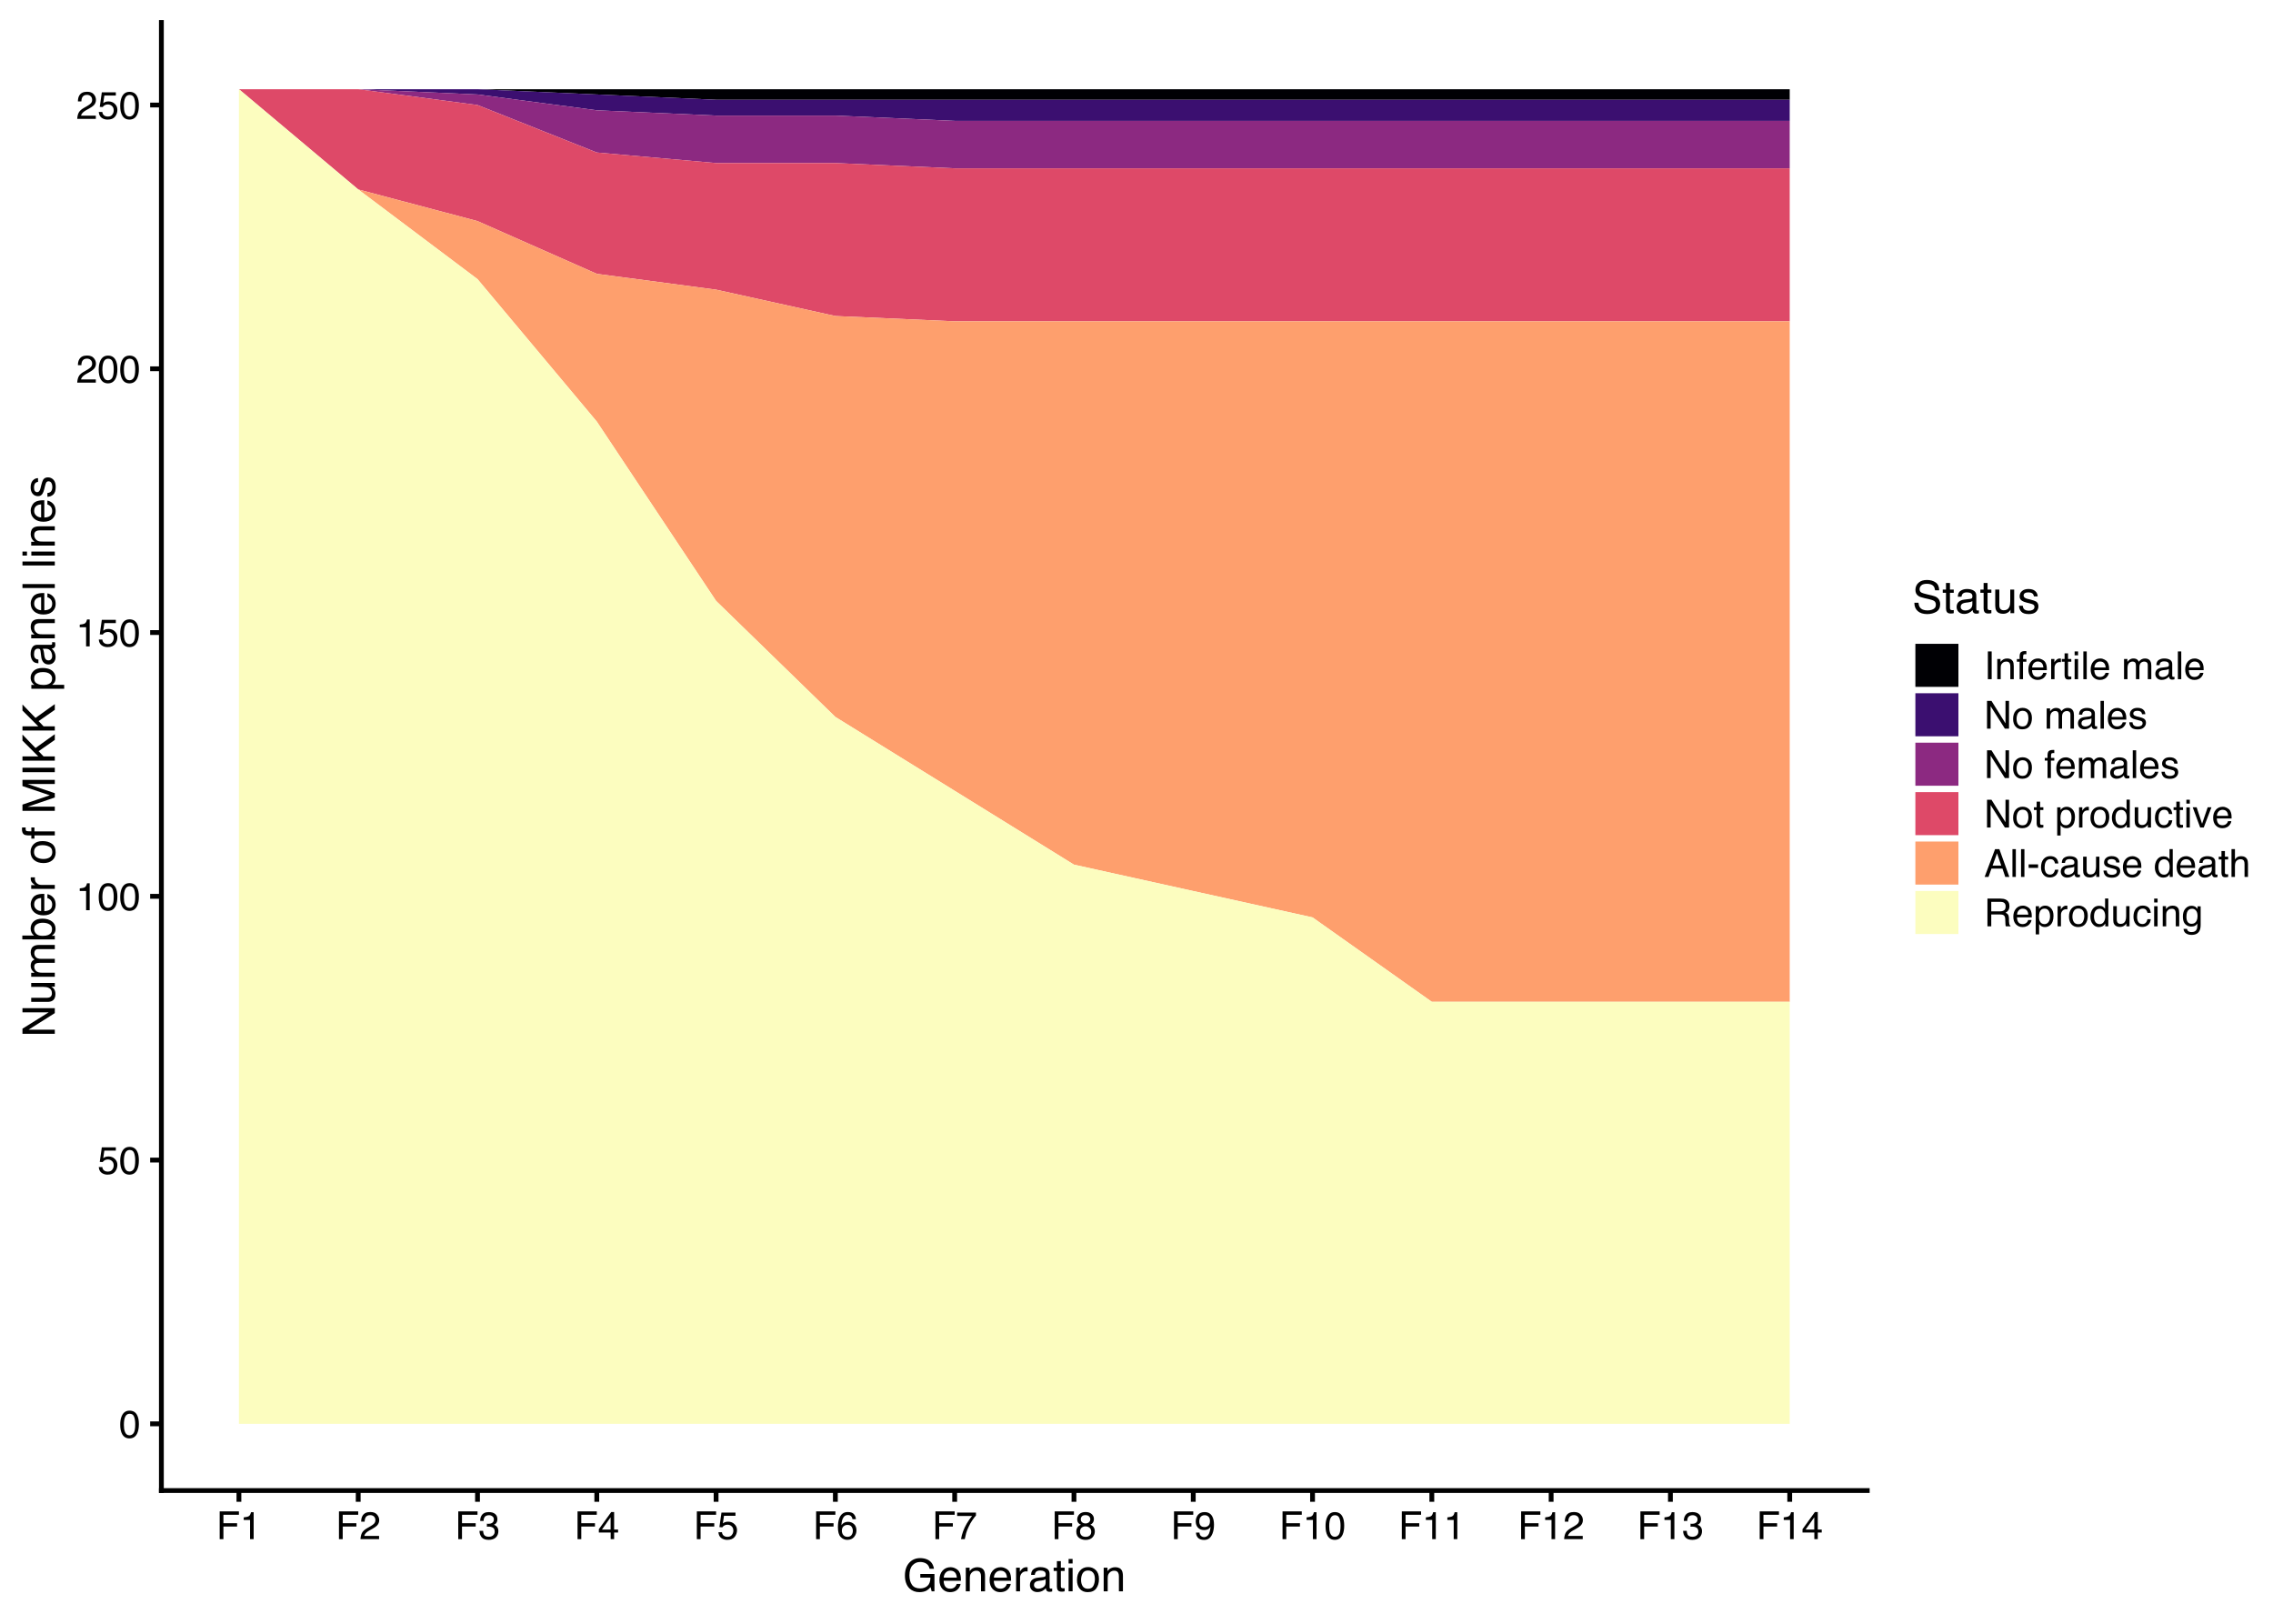 <?xml version="1.0" encoding="UTF-8"?>
<svg xmlns="http://www.w3.org/2000/svg" xmlns:xlink="http://www.w3.org/1999/xlink" width="504pt" height="360pt" viewBox="0 0 504 360" version="1.1">
<defs>
<g>
<symbol overflow="visible" id="glyph0-0">
<path style="stroke:none;" d="M 0.281 0 L 0.281 -6.156 L 5.156 -6.156 L 5.156 0 Z M 4.391 -0.766 L 4.391 -5.375 L 1.047 -5.375 L 1.047 -0.766 Z M 4.391 -0.766 "/>
</symbol>
<symbol overflow="visible" id="glyph0-1">
<path style="stroke:none;" d="M 2.328 -6 C 3.098 -6 3.656 -5.676 4 -5.031 C 4.27 -4.539 4.406 -3.863 4.406 -3 C 4.406 -2.188 4.285 -1.516 4.047 -0.984 C 3.691 -0.223 3.113 0.156 2.312 0.156 C 1.594 0.156 1.055 -0.156 0.703 -0.781 C 0.41 -1.301 0.266 -2 0.266 -2.875 C 0.266 -3.562 0.352 -4.145 0.531 -4.625 C 0.863 -5.539 1.461 -6 2.328 -6 Z M 2.312 -0.531 C 2.707 -0.531 3.02 -0.703 3.25 -1.047 C 3.477 -1.391 3.594 -2.035 3.594 -2.984 C 3.594 -3.66 3.508 -4.219 3.344 -4.656 C 3.176 -5.094 2.848 -5.312 2.359 -5.312 C 1.922 -5.312 1.598 -5.102 1.391 -4.688 C 1.18 -4.27 1.078 -3.656 1.078 -2.844 C 1.078 -2.238 1.145 -1.75 1.281 -1.375 C 1.477 -0.812 1.82 -0.531 2.312 -0.531 Z M 2.312 -0.531 "/>
</symbol>
<symbol overflow="visible" id="glyph0-2">
<path style="stroke:none;" d="M 1.062 -1.531 C 1.113 -1.102 1.312 -0.805 1.656 -0.641 C 1.832 -0.555 2.039 -0.516 2.281 -0.516 C 2.727 -0.516 3.055 -0.656 3.266 -0.938 C 3.484 -1.219 3.594 -1.535 3.594 -1.891 C 3.594 -2.305 3.461 -2.629 3.203 -2.859 C 2.953 -3.086 2.648 -3.203 2.297 -3.203 C 2.035 -3.203 1.812 -3.148 1.625 -3.047 C 1.438 -2.953 1.273 -2.812 1.141 -2.625 L 0.5 -2.672 L 0.953 -5.891 L 4.062 -5.891 L 4.062 -5.172 L 1.516 -5.172 L 1.266 -3.5 C 1.398 -3.602 1.531 -3.68 1.656 -3.734 C 1.883 -3.828 2.145 -3.875 2.438 -3.875 C 2.988 -3.875 3.453 -3.695 3.828 -3.344 C 4.211 -2.988 4.406 -2.539 4.406 -2 C 4.406 -1.426 4.227 -0.922 3.875 -0.484 C 3.531 -0.055 2.973 0.156 2.203 0.156 C 1.711 0.156 1.281 0.02 0.906 -0.25 C 0.531 -0.531 0.32 -0.957 0.281 -1.531 Z M 1.062 -1.531 "/>
</symbol>
<symbol overflow="visible" id="glyph0-3">
<path style="stroke:none;" d="M 0.828 -4.25 L 0.828 -4.828 C 1.367 -4.879 1.742 -4.969 1.953 -5.094 C 2.172 -5.219 2.332 -5.508 2.438 -5.969 L 3.031 -5.969 L 3.031 0 L 2.234 0 L 2.234 -4.25 Z M 0.828 -4.25 "/>
</symbol>
<symbol overflow="visible" id="glyph0-4">
<path style="stroke:none;" d="M 0.266 0 C 0.297 -0.52 0.398 -0.969 0.578 -1.344 C 0.766 -1.727 1.129 -2.078 1.672 -2.391 L 2.484 -2.859 C 2.836 -3.066 3.086 -3.242 3.234 -3.391 C 3.461 -3.617 3.578 -3.883 3.578 -4.188 C 3.578 -4.539 3.473 -4.816 3.266 -5.016 C 3.055 -5.223 2.773 -5.328 2.422 -5.328 C 1.91 -5.328 1.555 -5.129 1.359 -4.734 C 1.254 -4.523 1.195 -4.238 1.188 -3.875 L 0.422 -3.875 C 0.422 -4.395 0.516 -4.816 0.703 -5.141 C 1.023 -5.723 1.602 -6.016 2.438 -6.016 C 3.125 -6.016 3.625 -5.828 3.938 -5.453 C 4.258 -5.086 4.422 -4.676 4.422 -4.219 C 4.422 -3.738 4.25 -3.328 3.906 -2.984 C 3.707 -2.785 3.359 -2.547 2.859 -2.266 L 2.281 -1.953 C 2.008 -1.797 1.797 -1.648 1.641 -1.516 C 1.359 -1.273 1.18 -1.008 1.109 -0.719 L 4.391 -0.719 L 4.391 0 Z M 0.266 0 "/>
</symbol>
<symbol overflow="visible" id="glyph0-5">
<path style="stroke:none;" d="M 0.734 -6.156 L 5 -6.156 L 5 -5.406 L 1.562 -5.406 L 1.562 -3.531 L 4.594 -3.531 L 4.594 -2.797 L 1.562 -2.797 L 1.562 0 L 0.734 0 Z M 0.734 -6.156 "/>
</symbol>
<symbol overflow="visible" id="glyph0-6">
<path style="stroke:none;" d="M 2.234 0.156 C 1.523 0.156 1.008 -0.035 0.688 -0.422 C 0.363 -0.805 0.203 -1.281 0.203 -1.844 L 1 -1.844 C 1.031 -1.457 1.098 -1.176 1.203 -1 C 1.398 -0.688 1.754 -0.531 2.266 -0.531 C 2.66 -0.531 2.977 -0.633 3.219 -0.844 C 3.457 -1.051 3.578 -1.32 3.578 -1.656 C 3.578 -2.07 3.453 -2.363 3.203 -2.531 C 2.953 -2.695 2.602 -2.781 2.156 -2.781 C 2.102 -2.781 2.051 -2.773 2 -2.766 C 1.945 -2.766 1.895 -2.766 1.844 -2.766 L 1.844 -3.438 C 1.914 -3.426 1.977 -3.414 2.031 -3.406 C 2.094 -3.406 2.156 -3.406 2.219 -3.406 C 2.5 -3.406 2.727 -3.453 2.906 -3.547 C 3.227 -3.703 3.391 -3.984 3.391 -4.391 C 3.391 -4.68 3.281 -4.906 3.062 -5.062 C 2.852 -5.227 2.609 -5.312 2.328 -5.312 C 1.828 -5.312 1.477 -5.145 1.281 -4.812 C 1.176 -4.633 1.117 -4.375 1.109 -4.031 L 0.359 -4.031 C 0.359 -4.477 0.445 -4.859 0.625 -5.172 C 0.926 -5.723 1.469 -6 2.25 -6 C 2.852 -6 3.32 -5.863 3.656 -5.594 C 4 -5.32 4.172 -4.93 4.172 -4.422 C 4.172 -4.047 4.07 -3.742 3.875 -3.516 C 3.75 -3.379 3.586 -3.27 3.391 -3.188 C 3.703 -3.094 3.945 -2.922 4.125 -2.672 C 4.301 -2.43 4.391 -2.133 4.391 -1.781 C 4.391 -1.207 4.203 -0.738 3.828 -0.375 C 3.453 -0.02 2.922 0.156 2.234 0.156 Z M 2.234 0.156 "/>
</symbol>
<symbol overflow="visible" id="glyph0-7">
<path style="stroke:none;" d="M 2.828 -2.125 L 2.828 -4.844 L 0.906 -2.125 Z M 2.844 0 L 2.844 -1.469 L 0.219 -1.469 L 0.219 -2.203 L 2.969 -6.016 L 3.609 -6.016 L 3.609 -2.125 L 4.484 -2.125 L 4.484 -1.469 L 3.609 -1.469 L 3.609 0 Z M 2.844 0 "/>
</symbol>
<symbol overflow="visible" id="glyph0-8">
<path style="stroke:none;" d="M 2.516 -6.016 C 3.18 -6.016 3.645 -5.844 3.906 -5.5 C 4.176 -5.156 4.312 -4.797 4.312 -4.422 L 3.562 -4.422 C 3.52 -4.66 3.445 -4.848 3.344 -4.984 C 3.164 -5.234 2.891 -5.359 2.516 -5.359 C 2.098 -5.359 1.766 -5.16 1.516 -4.766 C 1.266 -4.379 1.129 -3.828 1.109 -3.109 C 1.273 -3.359 1.488 -3.547 1.75 -3.672 C 1.988 -3.785 2.258 -3.844 2.562 -3.844 C 3.062 -3.844 3.5 -3.68 3.875 -3.359 C 4.25 -3.035 4.438 -2.555 4.438 -1.922 C 4.438 -1.379 4.258 -0.895 3.906 -0.469 C 3.551 -0.051 3.047 0.156 2.391 0.156 C 1.828 0.156 1.344 -0.055 0.938 -0.484 C 0.531 -0.91 0.328 -1.629 0.328 -2.641 C 0.328 -3.379 0.414 -4.008 0.594 -4.531 C 0.945 -5.52 1.586 -6.016 2.516 -6.016 Z M 2.453 -0.516 C 2.848 -0.516 3.145 -0.645 3.344 -0.906 C 3.539 -1.176 3.641 -1.492 3.641 -1.859 C 3.641 -2.172 3.551 -2.461 3.375 -2.734 C 3.195 -3.016 2.879 -3.156 2.422 -3.156 C 2.098 -3.156 1.812 -3.047 1.562 -2.828 C 1.32 -2.617 1.203 -2.297 1.203 -1.859 C 1.203 -1.484 1.312 -1.164 1.531 -0.906 C 1.75 -0.645 2.055 -0.516 2.453 -0.516 Z M 2.453 -0.516 "/>
</symbol>
<symbol overflow="visible" id="glyph0-9">
<path style="stroke:none;" d="M 4.484 -5.891 L 4.484 -5.234 C 4.297 -5.047 4.039 -4.719 3.719 -4.25 C 3.395 -3.789 3.113 -3.297 2.875 -2.766 C 2.625 -2.242 2.438 -1.77 2.312 -1.344 C 2.227 -1.062 2.125 -0.613 2 0 L 1.172 0 C 1.359 -1.145 1.773 -2.285 2.422 -3.422 C 2.805 -4.086 3.207 -4.66 3.625 -5.141 L 0.312 -5.141 L 0.312 -5.891 Z M 4.484 -5.891 "/>
</symbol>
<symbol overflow="visible" id="glyph0-10">
<path style="stroke:none;" d="M 2.328 -3.484 C 2.66 -3.484 2.922 -3.578 3.109 -3.766 C 3.297 -3.953 3.391 -4.172 3.391 -4.422 C 3.391 -4.648 3.301 -4.859 3.125 -5.047 C 2.945 -5.234 2.676 -5.328 2.312 -5.328 C 1.945 -5.328 1.68 -5.234 1.516 -5.047 C 1.359 -4.859 1.281 -4.641 1.281 -4.391 C 1.281 -4.109 1.383 -3.883 1.594 -3.719 C 1.801 -3.562 2.047 -3.484 2.328 -3.484 Z M 2.375 -0.516 C 2.727 -0.516 3.02 -0.609 3.25 -0.797 C 3.477 -0.984 3.594 -1.266 3.594 -1.641 C 3.594 -2.023 3.473 -2.316 3.234 -2.516 C 2.992 -2.723 2.691 -2.828 2.328 -2.828 C 1.961 -2.828 1.664 -2.723 1.438 -2.516 C 1.219 -2.316 1.109 -2.035 1.109 -1.672 C 1.109 -1.359 1.207 -1.086 1.406 -0.859 C 1.613 -0.629 1.938 -0.516 2.375 -0.516 Z M 1.312 -3.203 C 1.102 -3.285 0.938 -3.391 0.812 -3.516 C 0.594 -3.734 0.484 -4.02 0.484 -4.375 C 0.484 -4.82 0.645 -5.207 0.969 -5.531 C 1.289 -5.852 1.75 -6.016 2.344 -6.016 C 2.926 -6.016 3.379 -5.863 3.703 -5.562 C 4.023 -5.258 4.188 -4.906 4.188 -4.5 C 4.188 -4.125 4.094 -3.82 3.906 -3.594 C 3.801 -3.457 3.633 -3.328 3.406 -3.203 C 3.656 -3.086 3.852 -2.957 4 -2.812 C 4.258 -2.531 4.391 -2.164 4.391 -1.719 C 4.391 -1.195 4.211 -0.75 3.859 -0.375 C 3.504 -0.008 3.004 0.172 2.359 0.172 C 1.773 0.172 1.281 0.016 0.875 -0.297 C 0.477 -0.617 0.281 -1.082 0.281 -1.688 C 0.281 -2.039 0.363 -2.344 0.531 -2.594 C 0.707 -2.852 0.969 -3.055 1.312 -3.203 Z M 1.312 -3.203 "/>
</symbol>
<symbol overflow="visible" id="glyph0-11">
<path style="stroke:none;" d="M 1.141 -1.453 C 1.16 -1.035 1.32 -0.75 1.625 -0.594 C 1.77 -0.5 1.941 -0.453 2.141 -0.453 C 2.504 -0.453 2.812 -0.602 3.062 -0.906 C 3.312 -1.207 3.492 -1.816 3.609 -2.734 C 3.43 -2.473 3.219 -2.285 2.969 -2.172 C 2.727 -2.066 2.469 -2.016 2.188 -2.016 C 1.602 -2.016 1.145 -2.191 0.812 -2.547 C 0.477 -2.91 0.312 -3.379 0.312 -3.953 C 0.312 -4.492 0.473 -4.969 0.797 -5.375 C 1.129 -5.789 1.625 -6 2.281 -6 C 3.145 -6 3.742 -5.609 4.078 -4.828 C 4.266 -4.391 4.359 -3.848 4.359 -3.203 C 4.359 -2.461 4.25 -1.812 4.031 -1.25 C 3.664 -0.301 3.047 0.172 2.172 0.172 C 1.586 0.172 1.141 0.02 0.828 -0.281 C 0.523 -0.594 0.375 -0.984 0.375 -1.453 Z M 2.281 -2.688 C 2.582 -2.688 2.852 -2.781 3.094 -2.969 C 3.344 -3.164 3.469 -3.516 3.469 -4.016 C 3.469 -4.453 3.359 -4.773 3.141 -4.984 C 2.922 -5.203 2.641 -5.312 2.297 -5.312 C 1.922 -5.312 1.625 -5.188 1.406 -4.938 C 1.195 -4.695 1.094 -4.367 1.094 -3.953 C 1.094 -3.566 1.188 -3.258 1.375 -3.031 C 1.562 -2.801 1.863 -2.688 2.281 -2.688 Z M 2.281 -2.688 "/>
</symbol>
<symbol overflow="visible" id="glyph0-12">
<path style="stroke:none;" d="M 0.844 -6.156 L 1.688 -6.156 L 1.688 0 L 0.844 0 Z M 0.844 -6.156 "/>
</symbol>
<symbol overflow="visible" id="glyph0-13">
<path style="stroke:none;" d="M 0.547 -4.484 L 1.266 -4.484 L 1.266 -3.844 C 1.484 -4.113 1.707 -4.305 1.938 -4.422 C 2.176 -4.535 2.441 -4.594 2.734 -4.594 C 3.367 -4.594 3.801 -4.367 4.031 -3.922 C 4.145 -3.68 4.203 -3.332 4.203 -2.875 L 4.203 0 L 3.438 0 L 3.438 -2.828 C 3.438 -3.098 3.398 -3.316 3.328 -3.484 C 3.191 -3.766 2.945 -3.906 2.594 -3.906 C 2.414 -3.906 2.27 -3.891 2.156 -3.859 C 1.945 -3.797 1.766 -3.672 1.609 -3.484 C 1.484 -3.336 1.398 -3.188 1.359 -3.031 C 1.328 -2.875 1.312 -2.645 1.312 -2.344 L 1.312 0 L 0.547 0 Z M 2.328 -4.594 Z M 2.328 -4.594 "/>
</symbol>
<symbol overflow="visible" id="glyph0-14">
<path style="stroke:none;" d="M 0.734 -5.172 C 0.754 -5.484 0.812 -5.711 0.906 -5.859 C 1.082 -6.109 1.422 -6.234 1.922 -6.234 C 1.973 -6.234 2.02 -6.234 2.062 -6.234 C 2.113 -6.234 2.172 -6.227 2.234 -6.219 L 2.234 -5.531 C 2.16 -5.539 2.102 -5.547 2.062 -5.547 C 2.031 -5.547 2 -5.547 1.969 -5.547 C 1.738 -5.547 1.602 -5.484 1.562 -5.359 C 1.52 -5.242 1.5 -4.945 1.5 -4.469 L 2.234 -4.469 L 2.234 -3.875 L 1.484 -3.875 L 1.484 0 L 0.734 0 L 0.734 -3.875 L 0.125 -3.875 L 0.125 -4.469 L 0.734 -4.469 Z M 0.734 -5.172 "/>
</symbol>
<symbol overflow="visible" id="glyph0-15">
<path style="stroke:none;" d="M 2.422 -4.594 C 2.742 -4.594 3.051 -4.516 3.344 -4.359 C 3.645 -4.211 3.875 -4.02 4.031 -3.781 C 4.176 -3.551 4.273 -3.285 4.328 -2.984 C 4.367 -2.785 4.391 -2.457 4.391 -2 L 1.109 -2 C 1.117 -1.539 1.223 -1.176 1.422 -0.906 C 1.629 -0.633 1.941 -0.5 2.359 -0.5 C 2.754 -0.5 3.07 -0.629 3.312 -0.891 C 3.445 -1.035 3.539 -1.207 3.594 -1.406 L 4.328 -1.406 C 4.316 -1.238 4.254 -1.051 4.141 -0.844 C 4.023 -0.645 3.898 -0.484 3.766 -0.359 C 3.535 -0.141 3.254 0.008 2.922 0.094 C 2.734 0.133 2.523 0.156 2.297 0.156 C 1.742 0.156 1.27 -0.047 0.875 -0.453 C 0.488 -0.859 0.297 -1.426 0.297 -2.156 C 0.297 -2.875 0.488 -3.457 0.875 -3.906 C 1.27 -4.363 1.785 -4.594 2.422 -4.594 Z M 3.625 -2.594 C 3.594 -2.926 3.52 -3.191 3.406 -3.391 C 3.195 -3.742 2.852 -3.922 2.375 -3.922 C 2.031 -3.922 1.738 -3.797 1.5 -3.547 C 1.27 -3.297 1.145 -2.977 1.125 -2.594 Z M 2.344 -4.594 Z M 2.344 -4.594 "/>
</symbol>
<symbol overflow="visible" id="glyph0-16">
<path style="stroke:none;" d="M 0.578 -4.484 L 1.297 -4.484 L 1.297 -3.719 C 1.348 -3.863 1.488 -4.047 1.719 -4.266 C 1.945 -4.484 2.211 -4.594 2.516 -4.594 C 2.523 -4.594 2.547 -4.586 2.578 -4.578 C 2.617 -4.578 2.676 -4.57 2.75 -4.562 L 2.75 -3.766 C 2.707 -3.773 2.664 -3.781 2.625 -3.781 C 2.594 -3.789 2.555 -3.797 2.516 -3.797 C 2.129 -3.797 1.832 -3.672 1.625 -3.422 C 1.426 -3.18 1.328 -2.898 1.328 -2.578 L 1.328 0 L 0.578 0 Z M 0.578 -4.484 "/>
</symbol>
<symbol overflow="visible" id="glyph0-17">
<path style="stroke:none;" d="M 0.703 -5.734 L 1.469 -5.734 L 1.469 -4.484 L 2.188 -4.484 L 2.188 -3.875 L 1.469 -3.875 L 1.469 -0.938 C 1.469 -0.781 1.52 -0.676 1.625 -0.625 C 1.688 -0.594 1.785 -0.578 1.922 -0.578 C 1.953 -0.578 1.988 -0.578 2.031 -0.578 C 2.07 -0.586 2.125 -0.594 2.188 -0.594 L 2.188 0 C 2.094 0.02 2 0.035 1.906 0.047 C 1.812 0.066 1.711 0.078 1.609 0.078 C 1.254 0.078 1.016 -0.008 0.891 -0.188 C 0.766 -0.375 0.703 -0.613 0.703 -0.906 L 0.703 -3.875 L 0.094 -3.875 L 0.094 -4.484 L 0.703 -4.484 Z M 0.703 -5.734 "/>
</symbol>
<symbol overflow="visible" id="glyph0-18">
<path style="stroke:none;" d="M 0.547 -4.469 L 1.312 -4.469 L 1.312 0 L 0.547 0 Z M 0.547 -6.156 L 1.312 -6.156 L 1.312 -5.297 L 0.547 -5.297 Z M 0.547 -6.156 "/>
</symbol>
<symbol overflow="visible" id="glyph0-19">
<path style="stroke:none;" d="M 0.578 -6.156 L 1.328 -6.156 L 1.328 0 L 0.578 0 Z M 0.578 -6.156 "/>
</symbol>
<symbol overflow="visible" id="glyph0-20">
<path style="stroke:none;" d=""/>
</symbol>
<symbol overflow="visible" id="glyph0-21">
<path style="stroke:none;" d="M 0.547 -4.484 L 1.297 -4.484 L 1.297 -3.844 C 1.473 -4.07 1.633 -4.234 1.781 -4.328 C 2.031 -4.504 2.312 -4.594 2.625 -4.594 C 2.988 -4.594 3.281 -4.504 3.5 -4.328 C 3.613 -4.223 3.723 -4.07 3.828 -3.875 C 3.992 -4.113 4.191 -4.289 4.422 -4.406 C 4.648 -4.531 4.906 -4.594 5.188 -4.594 C 5.789 -4.594 6.195 -4.375 6.406 -3.938 C 6.531 -3.695 6.594 -3.379 6.594 -2.984 L 6.594 0 L 5.812 0 L 5.812 -3.109 C 5.812 -3.41 5.734 -3.617 5.578 -3.734 C 5.43 -3.848 5.25 -3.906 5.031 -3.906 C 4.738 -3.906 4.484 -3.805 4.266 -3.609 C 4.055 -3.41 3.953 -3.078 3.953 -2.609 L 3.953 0 L 3.188 0 L 3.188 -2.922 C 3.188 -3.234 3.148 -3.457 3.078 -3.594 C 2.961 -3.801 2.75 -3.906 2.438 -3.906 C 2.145 -3.906 1.883 -3.797 1.656 -3.578 C 1.426 -3.359 1.312 -2.957 1.312 -2.375 L 1.312 0 L 0.547 0 Z M 0.547 -4.484 "/>
</symbol>
<symbol overflow="visible" id="glyph0-22">
<path style="stroke:none;" d="M 1.125 -1.188 C 1.125 -0.969 1.203 -0.797 1.359 -0.672 C 1.523 -0.547 1.719 -0.484 1.938 -0.484 C 2.195 -0.484 2.453 -0.547 2.703 -0.672 C 3.117 -0.879 3.328 -1.211 3.328 -1.672 L 3.328 -2.281 C 3.242 -2.219 3.129 -2.164 2.984 -2.125 C 2.836 -2.094 2.691 -2.066 2.547 -2.047 L 2.094 -2 C 1.82 -1.957 1.617 -1.898 1.484 -1.828 C 1.242 -1.691 1.125 -1.477 1.125 -1.188 Z M 2.953 -2.719 C 3.129 -2.738 3.25 -2.812 3.312 -2.938 C 3.344 -3 3.359 -3.094 3.359 -3.219 C 3.359 -3.477 3.266 -3.664 3.078 -3.781 C 2.898 -3.895 2.641 -3.953 2.297 -3.953 C 1.898 -3.953 1.617 -3.848 1.453 -3.641 C 1.359 -3.523 1.301 -3.348 1.281 -3.109 L 0.578 -3.109 C 0.586 -3.672 0.766 -4.055 1.109 -4.266 C 1.453 -4.484 1.852 -4.594 2.312 -4.594 C 2.844 -4.594 3.27 -4.492 3.594 -4.297 C 3.926 -4.086 4.094 -3.773 4.094 -3.359 L 4.094 -0.766 C 4.094 -0.691 4.109 -0.629 4.141 -0.578 C 4.172 -0.535 4.238 -0.516 4.344 -0.516 C 4.375 -0.516 4.41 -0.516 4.453 -0.516 C 4.492 -0.523 4.539 -0.531 4.594 -0.531 L 4.594 0.016 C 4.469 0.055 4.375 0.078 4.312 0.078 C 4.25 0.086 4.164 0.094 4.062 0.094 C 3.801 0.094 3.613 0 3.5 -0.188 C 3.438 -0.281 3.395 -0.414 3.375 -0.594 C 3.219 -0.395 2.992 -0.219 2.703 -0.062 C 2.422 0.082 2.109 0.156 1.766 0.156 C 1.348 0.156 1.004 0.031 0.734 -0.219 C 0.473 -0.477 0.344 -0.797 0.344 -1.172 C 0.344 -1.586 0.473 -1.91 0.734 -2.141 C 0.992 -2.367 1.332 -2.508 1.75 -2.562 Z M 2.328 -4.594 Z M 2.328 -4.594 "/>
</symbol>
<symbol overflow="visible" id="glyph0-23">
<path style="stroke:none;" d="M 0.656 -6.156 L 1.641 -6.156 L 4.75 -1.172 L 4.75 -6.156 L 5.531 -6.156 L 5.531 0 L 4.609 0 L 1.453 -4.984 L 1.453 0 L 0.656 0 Z M 3.047 -6.156 Z M 3.047 -6.156 "/>
</symbol>
<symbol overflow="visible" id="glyph0-24">
<path style="stroke:none;" d="M 2.328 -0.484 C 2.828 -0.484 3.172 -0.672 3.359 -1.047 C 3.547 -1.43 3.641 -1.852 3.641 -2.312 C 3.641 -2.727 3.57 -3.07 3.438 -3.344 C 3.227 -3.75 2.863 -3.953 2.344 -3.953 C 1.883 -3.953 1.547 -3.773 1.328 -3.422 C 1.117 -3.078 1.016 -2.656 1.016 -2.156 C 1.016 -1.676 1.117 -1.273 1.328 -0.953 C 1.547 -0.641 1.879 -0.484 2.328 -0.484 Z M 2.359 -4.609 C 2.941 -4.609 3.43 -4.414 3.828 -4.031 C 4.223 -3.645 4.422 -3.082 4.422 -2.344 C 4.422 -1.613 4.242 -1.016 3.891 -0.547 C 3.547 -0.078 3.004 0.156 2.266 0.156 C 1.648 0.156 1.16 -0.051 0.797 -0.469 C 0.43 -0.883 0.25 -1.441 0.25 -2.141 C 0.25 -2.898 0.438 -3.5 0.812 -3.938 C 1.195 -4.383 1.711 -4.609 2.359 -4.609 Z M 2.344 -4.594 Z M 2.344 -4.594 "/>
</symbol>
<symbol overflow="visible" id="glyph0-25">
<path style="stroke:none;" d="M 1 -1.406 C 1.02 -1.156 1.082 -0.961 1.188 -0.828 C 1.375 -0.586 1.703 -0.469 2.172 -0.469 C 2.453 -0.469 2.695 -0.523 2.906 -0.641 C 3.125 -0.766 3.234 -0.953 3.234 -1.203 C 3.234 -1.398 3.148 -1.551 2.984 -1.656 C 2.867 -1.719 2.648 -1.785 2.328 -1.859 L 1.734 -2.016 C 1.348 -2.109 1.066 -2.211 0.891 -2.328 C 0.566 -2.535 0.406 -2.816 0.406 -3.172 C 0.406 -3.598 0.555 -3.941 0.859 -4.203 C 1.16 -4.473 1.57 -4.609 2.094 -4.609 C 2.77 -4.609 3.258 -4.41 3.562 -4.016 C 3.75 -3.754 3.836 -3.484 3.828 -3.203 L 3.109 -3.203 C 3.098 -3.367 3.039 -3.52 2.938 -3.656 C 2.758 -3.852 2.457 -3.953 2.031 -3.953 C 1.75 -3.953 1.535 -3.895 1.391 -3.781 C 1.242 -3.676 1.172 -3.535 1.172 -3.359 C 1.172 -3.16 1.266 -3.004 1.453 -2.891 C 1.566 -2.828 1.734 -2.766 1.953 -2.703 L 2.453 -2.594 C 2.992 -2.457 3.359 -2.328 3.547 -2.203 C 3.836 -2.016 3.984 -1.711 3.984 -1.297 C 3.984 -0.898 3.828 -0.555 3.516 -0.266 C 3.211 0.023 2.754 0.172 2.141 0.172 C 1.473 0.172 1 0.02 0.719 -0.281 C 0.445 -0.582 0.301 -0.957 0.281 -1.406 Z M 2.109 -4.594 Z M 2.109 -4.594 "/>
</symbol>
<symbol overflow="visible" id="glyph0-26">
<path style="stroke:none;" d="M 2.453 -0.5 C 2.797 -0.5 3.082 -0.645 3.312 -0.938 C 3.551 -1.238 3.672 -1.68 3.672 -2.266 C 3.672 -2.629 3.617 -2.938 3.516 -3.188 C 3.316 -3.688 2.961 -3.938 2.453 -3.938 C 1.922 -3.938 1.562 -3.676 1.375 -3.156 C 1.27 -2.875 1.219 -2.516 1.219 -2.078 C 1.219 -1.734 1.27 -1.441 1.375 -1.203 C 1.57 -0.734 1.93 -0.5 2.453 -0.5 Z M 0.5 -4.469 L 1.234 -4.469 L 1.234 -3.875 C 1.379 -4.07 1.539 -4.227 1.719 -4.344 C 1.977 -4.508 2.281 -4.594 2.625 -4.594 C 3.125 -4.594 3.551 -4.395 3.906 -4 C 4.258 -3.613 4.438 -3.062 4.438 -2.344 C 4.438 -1.363 4.18 -0.664 3.672 -0.25 C 3.348 0.02 2.973 0.156 2.547 0.156 C 2.211 0.156 1.93 0.078 1.703 -0.078 C 1.566 -0.16 1.414 -0.301 1.25 -0.5 L 1.25 1.781 L 0.5 1.781 Z M 0.5 -4.469 "/>
</symbol>
<symbol overflow="visible" id="glyph0-27">
<path style="stroke:none;" d="M 1.031 -2.188 C 1.031 -1.707 1.129 -1.305 1.328 -0.984 C 1.535 -0.66 1.863 -0.5 2.312 -0.5 C 2.664 -0.5 2.953 -0.648 3.172 -0.953 C 3.398 -1.254 3.516 -1.68 3.516 -2.234 C 3.516 -2.805 3.395 -3.227 3.156 -3.5 C 2.926 -3.77 2.645 -3.906 2.312 -3.906 C 1.926 -3.906 1.613 -3.758 1.375 -3.469 C 1.145 -3.176 1.031 -2.75 1.031 -2.188 Z M 2.172 -4.562 C 2.516 -4.562 2.801 -4.488 3.031 -4.344 C 3.164 -4.258 3.316 -4.113 3.484 -3.906 L 3.484 -6.172 L 4.203 -6.172 L 4.203 0 L 3.531 0 L 3.531 -0.625 C 3.352 -0.344 3.145 -0.141 2.906 -0.016 C 2.664 0.098 2.391 0.156 2.078 0.156 C 1.578 0.156 1.145 -0.051 0.781 -0.469 C 0.414 -0.895 0.234 -1.457 0.234 -2.156 C 0.234 -2.801 0.398 -3.363 0.734 -3.844 C 1.066 -4.32 1.547 -4.562 2.172 -4.562 Z M 2.172 -4.562 "/>
</symbol>
<symbol overflow="visible" id="glyph0-28">
<path style="stroke:none;" d="M 1.312 -4.484 L 1.312 -1.516 C 1.312 -1.285 1.348 -1.098 1.422 -0.953 C 1.547 -0.68 1.797 -0.547 2.172 -0.547 C 2.691 -0.547 3.047 -0.781 3.234 -1.25 C 3.336 -1.5 3.391 -1.844 3.391 -2.281 L 3.391 -4.484 L 4.141 -4.484 L 4.141 0 L 3.438 0 L 3.438 -0.656 C 3.344 -0.488 3.223 -0.348 3.078 -0.234 C 2.785 0.004 2.438 0.125 2.031 0.125 C 1.395 0.125 0.957 -0.086 0.719 -0.516 C 0.594 -0.742 0.531 -1.051 0.531 -1.438 L 0.531 -4.484 Z M 2.344 -4.594 Z M 2.344 -4.594 "/>
</symbol>
<symbol overflow="visible" id="glyph0-29">
<path style="stroke:none;" d="M 2.281 -4.609 C 2.789 -4.609 3.203 -4.484 3.516 -4.234 C 3.828 -3.992 4.02 -3.578 4.094 -2.984 L 3.359 -2.984 C 3.305 -3.254 3.203 -3.477 3.047 -3.656 C 2.891 -3.844 2.633 -3.938 2.281 -3.938 C 1.801 -3.938 1.457 -3.703 1.25 -3.234 C 1.113 -2.93 1.047 -2.555 1.047 -2.109 C 1.047 -1.66 1.141 -1.281 1.328 -0.969 C 1.523 -0.664 1.828 -0.516 2.234 -0.516 C 2.547 -0.516 2.789 -0.609 2.969 -0.797 C 3.156 -0.992 3.285 -1.258 3.359 -1.594 L 4.094 -1.594 C 4.008 -0.988 3.797 -0.551 3.453 -0.281 C 3.117 -0.008 2.691 0.125 2.172 0.125 C 1.586 0.125 1.117 -0.086 0.766 -0.516 C 0.422 -0.941 0.25 -1.477 0.25 -2.125 C 0.25 -2.906 0.438 -3.516 0.812 -3.953 C 1.195 -4.391 1.688 -4.609 2.281 -4.609 Z M 2.172 -4.594 Z M 2.172 -4.594 "/>
</symbol>
<symbol overflow="visible" id="glyph0-30">
<path style="stroke:none;" d="M 0.922 -4.484 L 2.125 -0.828 L 3.375 -4.484 L 4.203 -4.484 L 2.5 0 L 1.703 0 L 0.047 -4.484 Z M 0.922 -4.484 "/>
</symbol>
<symbol overflow="visible" id="glyph0-31">
<path style="stroke:none;" d="M 3.812 -2.516 L 2.875 -5.234 L 1.891 -2.516 Z M 2.438 -6.156 L 3.391 -6.156 L 5.609 0 L 4.703 0 L 4.078 -1.844 L 1.641 -1.844 L 0.984 0 L 0.125 0 Z M 2.438 -6.156 "/>
</symbol>
<symbol overflow="visible" id="glyph0-32">
<path style="stroke:none;" d="M 0.359 -2.781 L 2.453 -2.781 L 2.453 -2 L 0.359 -2 Z M 0.359 -2.781 "/>
</symbol>
<symbol overflow="visible" id="glyph0-33">
<path style="stroke:none;" d="M 0.547 -6.172 L 1.312 -6.172 L 1.312 -3.875 C 1.488 -4.102 1.645 -4.266 1.781 -4.359 C 2.031 -4.516 2.336 -4.594 2.703 -4.594 C 3.348 -4.594 3.785 -4.363 4.016 -3.906 C 4.141 -3.664 4.203 -3.32 4.203 -2.875 L 4.203 0 L 3.438 0 L 3.438 -2.828 C 3.438 -3.16 3.395 -3.398 3.312 -3.547 C 3.176 -3.797 2.914 -3.922 2.531 -3.922 C 2.219 -3.922 1.938 -3.812 1.688 -3.594 C 1.438 -3.383 1.312 -2.977 1.312 -2.375 L 1.312 0 L 0.547 0 Z M 0.547 -6.172 "/>
</symbol>
<symbol overflow="visible" id="glyph0-34">
<path style="stroke:none;" d="M 3.516 -3.328 C 3.898 -3.328 4.207 -3.406 4.438 -3.562 C 4.664 -3.719 4.781 -4.004 4.781 -4.422 C 4.781 -4.859 4.625 -5.156 4.312 -5.312 C 4.133 -5.395 3.906 -5.438 3.625 -5.438 L 1.594 -5.438 L 1.594 -3.328 Z M 0.75 -6.156 L 3.609 -6.156 C 4.078 -6.156 4.461 -6.086 4.766 -5.953 C 5.336 -5.68 5.625 -5.195 5.625 -4.5 C 5.625 -4.125 5.547 -3.816 5.391 -3.578 C 5.242 -3.348 5.035 -3.164 4.766 -3.031 C 5.004 -2.926 5.18 -2.797 5.297 -2.641 C 5.422 -2.484 5.492 -2.223 5.516 -1.859 L 5.531 -1.031 C 5.539 -0.801 5.562 -0.629 5.594 -0.516 C 5.645 -0.316 5.734 -0.191 5.859 -0.141 L 5.859 0 L 4.844 0 C 4.812 -0.051 4.785 -0.117 4.766 -0.203 C 4.754 -0.285 4.742 -0.445 4.734 -0.688 L 4.688 -1.719 C 4.664 -2.125 4.516 -2.395 4.234 -2.531 C 4.078 -2.602 3.828 -2.641 3.484 -2.641 L 1.594 -2.641 L 1.594 0 L 0.75 0 Z M 0.75 -6.156 "/>
</symbol>
<symbol overflow="visible" id="glyph0-35">
<path style="stroke:none;" d="M 2.141 -4.562 C 2.484 -4.562 2.789 -4.477 3.062 -4.312 C 3.195 -4.207 3.344 -4.062 3.5 -3.875 L 3.5 -4.438 L 4.188 -4.438 L 4.188 -0.359 C 4.188 0.203 4.102 0.648 3.938 0.984 C 3.625 1.586 3.035 1.891 2.172 1.891 C 1.68 1.891 1.27 1.781 0.938 1.562 C 0.613 1.352 0.43 1.02 0.391 0.562 L 1.156 0.562 C 1.195 0.758 1.27 0.91 1.375 1.016 C 1.551 1.18 1.82 1.266 2.188 1.266 C 2.758 1.266 3.133 1.062 3.312 0.656 C 3.414 0.414 3.469 -0.008 3.469 -0.625 C 3.312 -0.395 3.125 -0.223 2.906 -0.109 C 2.695 -0.004 2.422 0.047 2.078 0.047 C 1.586 0.047 1.16 -0.125 0.797 -0.469 C 0.43 -0.812 0.25 -1.379 0.25 -2.172 C 0.25 -2.922 0.43 -3.504 0.797 -3.922 C 1.172 -4.348 1.617 -4.562 2.141 -4.562 Z M 3.5 -2.266 C 3.5 -2.816 3.383 -3.227 3.156 -3.5 C 2.926 -3.77 2.633 -3.906 2.281 -3.906 C 1.75 -3.906 1.383 -3.656 1.188 -3.156 C 1.082 -2.883 1.031 -2.535 1.031 -2.109 C 1.031 -1.609 1.129 -1.223 1.328 -0.953 C 1.535 -0.691 1.816 -0.562 2.172 -0.562 C 2.711 -0.562 3.094 -0.805 3.312 -1.297 C 3.438 -1.566 3.5 -1.891 3.5 -2.266 Z M 2.219 -4.594 Z M 2.219 -4.594 "/>
</symbol>
<symbol overflow="visible" id="glyph1-0">
<path style="stroke:none;" d="M 0.328 0 L 0.328 -7.172 L 6.016 -7.172 L 6.016 0 Z M 5.125 -0.906 L 5.125 -6.281 L 1.219 -6.281 L 1.219 -0.906 Z M 5.125 -0.906 "/>
</symbol>
<symbol overflow="visible" id="glyph1-1">
<path style="stroke:none;" d="M 3.859 -7.359 C 4.535 -7.359 5.117 -7.227 5.609 -6.969 C 6.328 -6.594 6.766 -5.938 6.922 -5 L 5.953 -5 C 5.836 -5.52 5.594 -5.898 5.219 -6.141 C 4.852 -6.379 4.395 -6.5 3.844 -6.5 C 3.176 -6.5 2.613 -6.25 2.156 -5.75 C 1.707 -5.258 1.484 -4.52 1.484 -3.531 C 1.484 -2.676 1.672 -1.977 2.047 -1.438 C 2.422 -0.906 3.031 -0.641 3.875 -0.641 C 4.52 -0.641 5.055 -0.828 5.484 -1.203 C 5.91 -1.578 6.129 -2.188 6.141 -3.031 L 3.891 -3.031 L 3.891 -3.844 L 7.031 -3.844 L 7.031 0 L 6.406 0 L 6.172 -0.922 C 5.848 -0.555 5.555 -0.305 5.297 -0.172 C 4.867 0.066 4.328 0.188 3.672 0.188 C 2.828 0.188 2.098 -0.086 1.484 -0.641 C 0.816 -1.328 0.484 -2.273 0.484 -3.484 C 0.484 -4.68 0.805 -5.633 1.453 -6.344 C 2.078 -7.02 2.879 -7.359 3.859 -7.359 Z M 3.703 -7.375 Z M 3.703 -7.375 "/>
</symbol>
<symbol overflow="visible" id="glyph1-2">
<path style="stroke:none;" d="M 2.828 -5.344 C 3.191 -5.344 3.547 -5.254 3.891 -5.078 C 4.242 -4.91 4.516 -4.688 4.703 -4.406 C 4.879 -4.145 4.992 -3.836 5.047 -3.484 C 5.098 -3.242 5.125 -2.859 5.125 -2.328 L 1.297 -2.328 C 1.305 -1.797 1.426 -1.367 1.656 -1.047 C 1.895 -0.734 2.266 -0.578 2.766 -0.578 C 3.223 -0.578 3.586 -0.727 3.859 -1.031 C 4.016 -1.207 4.125 -1.41 4.188 -1.641 L 5.047 -1.641 C 5.023 -1.453 4.953 -1.238 4.828 -1 C 4.703 -0.758 4.555 -0.566 4.391 -0.422 C 4.129 -0.16 3.801 0.016 3.406 0.109 C 3.195 0.16 2.957 0.188 2.688 0.188 C 2.031 0.188 1.477 -0.047 1.031 -0.516 C 0.582 -0.992 0.359 -1.66 0.359 -2.516 C 0.359 -3.359 0.582 -4.039 1.031 -4.562 C 1.488 -5.082 2.086 -5.344 2.828 -5.344 Z M 4.219 -3.031 C 4.188 -3.414 4.102 -3.723 3.969 -3.953 C 3.727 -4.367 3.328 -4.578 2.766 -4.578 C 2.359 -4.578 2.02 -4.43 1.75 -4.141 C 1.477 -3.848 1.332 -3.477 1.312 -3.031 Z M 2.734 -5.359 Z M 2.734 -5.359 "/>
</symbol>
<symbol overflow="visible" id="glyph1-3">
<path style="stroke:none;" d="M 0.641 -5.234 L 1.484 -5.234 L 1.484 -4.484 C 1.723 -4.797 1.984 -5.016 2.266 -5.141 C 2.547 -5.273 2.852 -5.344 3.188 -5.344 C 3.926 -5.344 4.426 -5.086 4.688 -4.578 C 4.832 -4.285 4.906 -3.879 4.906 -3.359 L 4.906 0 L 4.016 0 L 4.016 -3.297 C 4.016 -3.617 3.969 -3.875 3.875 -4.062 C 3.719 -4.395 3.43 -4.562 3.016 -4.562 C 2.805 -4.562 2.641 -4.539 2.516 -4.5 C 2.273 -4.426 2.062 -4.281 1.875 -4.062 C 1.727 -3.883 1.633 -3.703 1.594 -3.516 C 1.551 -3.336 1.531 -3.078 1.531 -2.734 L 1.531 0 L 0.641 0 Z M 2.703 -5.359 Z M 2.703 -5.359 "/>
</symbol>
<symbol overflow="visible" id="glyph1-4">
<path style="stroke:none;" d="M 0.672 -5.234 L 1.5 -5.234 L 1.5 -4.328 C 1.57 -4.504 1.738 -4.719 2 -4.969 C 2.27 -5.219 2.582 -5.344 2.938 -5.344 C 2.945 -5.344 2.973 -5.344 3.016 -5.344 C 3.055 -5.344 3.125 -5.336 3.219 -5.328 L 3.219 -4.391 C 3.164 -4.398 3.113 -4.406 3.062 -4.406 C 3.02 -4.414 2.973 -4.422 2.922 -4.422 C 2.484 -4.422 2.145 -4.273 1.906 -3.984 C 1.664 -3.703 1.547 -3.379 1.547 -3.016 L 1.547 0 L 0.672 0 Z M 0.672 -5.234 "/>
</symbol>
<symbol overflow="visible" id="glyph1-5">
<path style="stroke:none;" d="M 1.312 -1.391 C 1.312 -1.141 1.406 -0.941 1.594 -0.797 C 1.781 -0.648 2 -0.578 2.25 -0.578 C 2.562 -0.578 2.863 -0.645 3.156 -0.781 C 3.645 -1.02 3.891 -1.41 3.891 -1.953 L 3.891 -2.656 C 3.773 -2.594 3.633 -2.535 3.469 -2.484 C 3.301 -2.441 3.133 -2.41 2.969 -2.391 L 2.438 -2.328 C 2.125 -2.285 1.883 -2.219 1.719 -2.125 C 1.445 -1.969 1.312 -1.723 1.312 -1.391 Z M 3.453 -3.172 C 3.648 -3.191 3.785 -3.273 3.859 -3.422 C 3.891 -3.504 3.906 -3.617 3.906 -3.766 C 3.906 -4.055 3.797 -4.27 3.578 -4.406 C 3.367 -4.539 3.066 -4.609 2.672 -4.609 C 2.211 -4.609 1.891 -4.488 1.703 -4.25 C 1.586 -4.102 1.516 -3.898 1.484 -3.641 L 0.672 -3.641 C 0.68 -4.273 0.891 -4.719 1.297 -4.969 C 1.703 -5.227 2.172 -5.359 2.703 -5.359 C 3.316 -5.359 3.812 -5.238 4.188 -5 C 4.57 -4.77 4.766 -4.406 4.766 -3.906 L 4.766 -0.906 C 4.766 -0.812 4.781 -0.734 4.812 -0.672 C 4.852 -0.617 4.938 -0.594 5.062 -0.594 C 5.102 -0.594 5.145 -0.594 5.188 -0.594 C 5.238 -0.602 5.289 -0.613 5.344 -0.625 L 5.344 0.031 C 5.207 0.062 5.102 0.082 5.031 0.094 C 4.957 0.102 4.859 0.109 4.734 0.109 C 4.43 0.109 4.211 0.004 4.078 -0.203 C 4.004 -0.316 3.957 -0.477 3.938 -0.688 C 3.75 -0.457 3.488 -0.254 3.156 -0.078 C 2.82 0.086 2.453 0.172 2.047 0.172 C 1.566 0.172 1.172 0.023 0.859 -0.266 C 0.555 -0.555 0.406 -0.926 0.406 -1.375 C 0.406 -1.852 0.555 -2.227 0.859 -2.5 C 1.16 -2.77 1.555 -2.938 2.047 -3 Z M 2.719 -5.359 Z M 2.719 -5.359 "/>
</symbol>
<symbol overflow="visible" id="glyph1-6">
<path style="stroke:none;" d="M 0.828 -6.688 L 1.703 -6.688 L 1.703 -5.234 L 2.547 -5.234 L 2.547 -4.516 L 1.703 -4.516 L 1.703 -1.094 C 1.703 -0.914 1.766 -0.797 1.891 -0.734 C 1.961 -0.691 2.078 -0.672 2.234 -0.672 C 2.273 -0.672 2.32 -0.672 2.375 -0.672 C 2.426 -0.68 2.484 -0.688 2.547 -0.688 L 2.547 0 C 2.441 0.031 2.332 0.051 2.219 0.062 C 2.113 0.07 2 0.078 1.875 0.078 C 1.469 0.078 1.191 -0.023 1.047 -0.234 C 0.898 -0.441 0.828 -0.711 0.828 -1.047 L 0.828 -4.516 L 0.109 -4.516 L 0.109 -5.234 L 0.828 -5.234 Z M 0.828 -6.688 "/>
</symbol>
<symbol overflow="visible" id="glyph1-7">
<path style="stroke:none;" d="M 0.641 -5.203 L 1.531 -5.203 L 1.531 0 L 0.641 0 Z M 0.641 -7.172 L 1.531 -7.172 L 1.531 -6.172 L 0.641 -6.172 Z M 0.641 -7.172 "/>
</symbol>
<symbol overflow="visible" id="glyph1-8">
<path style="stroke:none;" d="M 2.719 -0.562 C 3.301 -0.562 3.703 -0.781 3.922 -1.219 C 4.141 -1.664 4.25 -2.16 4.25 -2.703 C 4.25 -3.191 4.172 -3.586 4.016 -3.891 C 3.766 -4.367 3.336 -4.609 2.734 -4.609 C 2.191 -4.609 1.797 -4.406 1.547 -4 C 1.305 -3.594 1.188 -3.098 1.188 -2.516 C 1.188 -1.961 1.305 -1.5 1.547 -1.125 C 1.797 -0.75 2.188 -0.562 2.719 -0.562 Z M 2.75 -5.375 C 3.426 -5.375 3.992 -5.148 4.453 -4.703 C 4.922 -4.254 5.156 -3.594 5.156 -2.719 C 5.156 -1.875 4.953 -1.176 4.547 -0.625 C 4.141 -0.082 3.504 0.188 2.641 0.188 C 1.922 0.188 1.348 -0.051 0.922 -0.531 C 0.492 -1.02 0.281 -1.676 0.281 -2.5 C 0.281 -3.375 0.504 -4.07 0.953 -4.594 C 1.398 -5.113 2 -5.375 2.75 -5.375 Z M 2.719 -5.359 Z M 2.719 -5.359 "/>
</symbol>
<symbol overflow="visible" id="glyph1-9">
<path style="stroke:none;" d="M 1.391 -2.312 C 1.422 -1.906 1.52 -1.578 1.688 -1.328 C 2.008 -0.848 2.578 -0.609 3.391 -0.609 C 3.754 -0.609 4.086 -0.66 4.391 -0.766 C 4.961 -0.961 5.25 -1.32 5.25 -1.844 C 5.25 -2.238 5.129 -2.52 4.891 -2.688 C 4.641 -2.852 4.25 -2.992 3.719 -3.109 L 2.75 -3.328 C 2.113 -3.473 1.664 -3.629 1.406 -3.797 C 0.945 -4.098 0.719 -4.547 0.719 -5.141 C 0.719 -5.785 0.941 -6.316 1.391 -6.734 C 1.836 -7.148 2.469 -7.359 3.281 -7.359 C 4.039 -7.359 4.68 -7.176 5.203 -6.812 C 5.723 -6.445 5.984 -5.863 5.984 -5.062 L 5.078 -5.062 C 5.023 -5.445 4.922 -5.742 4.766 -5.953 C 4.473 -6.328 3.969 -6.516 3.25 -6.516 C 2.676 -6.516 2.266 -6.395 2.016 -6.156 C 1.766 -5.914 1.641 -5.633 1.641 -5.312 C 1.641 -4.957 1.785 -4.703 2.078 -4.547 C 2.273 -4.441 2.711 -4.312 3.391 -4.156 L 4.391 -3.922 C 4.879 -3.805 5.254 -3.656 5.516 -3.469 C 5.973 -3.133 6.203 -2.645 6.203 -2 C 6.203 -1.207 5.91 -0.641 5.328 -0.297 C 4.754 0.035 4.086 0.203 3.328 0.203 C 2.43 0.203 1.727 -0.02 1.219 -0.469 C 0.719 -0.926 0.473 -1.539 0.484 -2.312 Z M 3.359 -7.375 Z M 3.359 -7.375 "/>
</symbol>
<symbol overflow="visible" id="glyph1-10">
<path style="stroke:none;" d="M 1.531 -5.234 L 1.531 -1.766 C 1.531 -1.492 1.57 -1.273 1.656 -1.109 C 1.812 -0.797 2.102 -0.641 2.531 -0.641 C 3.133 -0.641 3.551 -0.91 3.781 -1.453 C 3.895 -1.742 3.953 -2.145 3.953 -2.656 L 3.953 -5.234 L 4.828 -5.234 L 4.828 0 L 4 0 L 4.016 -0.766 C 3.898 -0.566 3.758 -0.398 3.594 -0.266 C 3.258 0.004 2.852 0.141 2.375 0.141 C 1.625 0.141 1.113 -0.109 0.844 -0.609 C 0.695 -0.867 0.625 -1.223 0.625 -1.672 L 0.625 -5.234 Z M 2.734 -5.359 Z M 2.734 -5.359 "/>
</symbol>
<symbol overflow="visible" id="glyph1-11">
<path style="stroke:none;" d="M 1.172 -1.641 C 1.191 -1.348 1.266 -1.125 1.391 -0.969 C 1.609 -0.688 1.992 -0.547 2.547 -0.547 C 2.867 -0.547 3.148 -0.613 3.391 -0.75 C 3.641 -0.895 3.766 -1.113 3.766 -1.406 C 3.766 -1.633 3.664 -1.805 3.469 -1.922 C 3.344 -1.992 3.094 -2.078 2.719 -2.172 L 2.016 -2.344 C 1.578 -2.457 1.25 -2.582 1.031 -2.719 C 0.656 -2.957 0.469 -3.285 0.469 -3.703 C 0.469 -4.203 0.645 -4.602 1 -4.906 C 1.352 -5.207 1.832 -5.359 2.438 -5.359 C 3.227 -5.359 3.797 -5.129 4.141 -4.672 C 4.359 -4.379 4.469 -4.062 4.469 -3.719 L 3.641 -3.719 C 3.617 -3.926 3.547 -4.109 3.422 -4.266 C 3.223 -4.492 2.875 -4.609 2.375 -4.609 C 2.039 -4.609 1.785 -4.547 1.609 -4.422 C 1.441 -4.297 1.359 -4.129 1.359 -3.922 C 1.359 -3.691 1.473 -3.508 1.703 -3.375 C 1.828 -3.289 2.02 -3.219 2.281 -3.156 L 2.859 -3.016 C 3.484 -2.859 3.906 -2.711 4.125 -2.578 C 4.469 -2.348 4.641 -1.992 4.641 -1.516 C 4.641 -1.047 4.461 -0.641 4.109 -0.297 C 3.754 0.035 3.219 0.203 2.5 0.203 C 1.719 0.203 1.164 0.023 0.844 -0.328 C 0.52 -0.68 0.348 -1.117 0.328 -1.641 Z M 2.469 -5.359 Z M 2.469 -5.359 "/>
</symbol>
<symbol overflow="visible" id="glyph2-0">
<path style="stroke:none;" d="M 0 -0.328 L -7.172 -0.328 L -7.172 -6.016 L 0 -6.016 Z M -0.906 -5.125 L -6.281 -5.125 L -6.281 -1.219 L -0.906 -1.219 Z M -0.906 -5.125 "/>
</symbol>
<symbol overflow="visible" id="glyph2-1">
<path style="stroke:none;" d="M -7.172 -0.766 L -7.172 -1.906 L -1.359 -5.531 L -7.172 -5.531 L -7.172 -6.453 L 0 -6.453 L 0 -5.359 L -5.812 -1.688 L 0 -1.688 L 0 -0.766 Z M -7.172 -3.547 Z M -7.172 -3.547 "/>
</symbol>
<symbol overflow="visible" id="glyph2-2">
<path style="stroke:none;" d="M -5.234 -1.531 L -1.766 -1.531 C -1.492 -1.531 -1.273 -1.57 -1.109 -1.656 C -0.797 -1.812 -0.641 -2.102 -0.641 -2.531 C -0.641 -3.133 -0.91 -3.551 -1.453 -3.781 C -1.742 -3.895 -2.145 -3.953 -2.656 -3.953 L -5.234 -3.953 L -5.234 -4.828 L 0 -4.828 L 0 -4 L -0.766 -4.016 C -0.566 -3.898 -0.398 -3.758 -0.266 -3.594 C 0.004 -3.258 0.141 -2.852 0.141 -2.375 C 0.141 -1.625 -0.109 -1.113 -0.609 -0.844 C -0.867 -0.695 -1.223 -0.625 -1.672 -0.625 L -5.234 -0.625 Z M -5.359 -2.734 Z M -5.359 -2.734 "/>
</symbol>
<symbol overflow="visible" id="glyph2-3">
<path style="stroke:none;" d="M -5.234 -0.641 L -5.234 -1.516 L -4.484 -1.516 C -4.742 -1.723 -4.93 -1.91 -5.047 -2.078 C -5.242 -2.367 -5.344 -2.695 -5.344 -3.062 C -5.344 -3.477 -5.242 -3.816 -5.047 -4.078 C -4.922 -4.211 -4.742 -4.344 -4.516 -4.469 C -4.797 -4.656 -5.004 -4.879 -5.141 -5.141 C -5.273 -5.41 -5.344 -5.711 -5.344 -6.047 C -5.344 -6.742 -5.086 -7.219 -4.578 -7.469 C -4.305 -7.613 -3.941 -7.688 -3.484 -7.688 L 0 -7.688 L 0 -6.766 L -3.641 -6.766 C -3.984 -6.766 -4.219 -6.676 -4.344 -6.5 C -4.477 -6.332 -4.547 -6.125 -4.547 -5.875 C -4.547 -5.531 -4.43 -5.234 -4.203 -4.984 C -3.973 -4.734 -3.586 -4.609 -3.047 -4.609 L 0 -4.609 L 0 -3.719 L -3.406 -3.719 C -3.77 -3.719 -4.031 -3.672 -4.188 -3.578 C -4.438 -3.453 -4.562 -3.207 -4.562 -2.844 C -4.562 -2.508 -4.43 -2.207 -4.172 -1.938 C -3.91 -1.664 -3.445 -1.531 -2.781 -1.531 L 0 -1.531 L 0 -0.641 Z M -5.234 -0.641 "/>
</symbol>
<symbol overflow="visible" id="glyph2-4">
<path style="stroke:none;" d="M -7.203 -0.578 L -7.203 -1.438 L -4.594 -1.438 C -4.844 -1.625 -5.031 -1.848 -5.156 -2.109 C -5.289 -2.379 -5.359 -2.672 -5.359 -2.984 C -5.359 -3.641 -5.133 -4.172 -4.688 -4.578 C -4.25 -4.984 -3.594 -5.188 -2.719 -5.188 C -1.883 -5.188 -1.191 -4.984 -0.641 -4.578 C -0.098 -4.18 0.172 -3.629 0.172 -2.922 C 0.172 -2.516 0.07 -2.176 -0.125 -1.906 C -0.238 -1.75 -0.422 -1.578 -0.672 -1.391 L 0 -1.391 L 0 -0.578 Z M -0.609 -2.859 C -0.609 -3.336 -0.797 -3.691 -1.172 -3.922 C -1.555 -4.16 -2.055 -4.281 -2.672 -4.281 C -3.223 -4.281 -3.676 -4.16 -4.031 -3.922 C -4.395 -3.691 -4.578 -3.348 -4.578 -2.891 C -4.578 -2.484 -4.426 -2.129 -4.125 -1.828 C -3.832 -1.523 -3.348 -1.375 -2.672 -1.375 C -2.18 -1.375 -1.781 -1.438 -1.469 -1.562 C -0.895 -1.801 -0.609 -2.234 -0.609 -2.859 Z M -0.609 -2.859 "/>
</symbol>
<symbol overflow="visible" id="glyph2-5">
<path style="stroke:none;" d="M -5.344 -2.828 C -5.344 -3.191 -5.254 -3.547 -5.078 -3.891 C -4.91 -4.242 -4.688 -4.516 -4.406 -4.703 C -4.145 -4.879 -3.836 -4.992 -3.484 -5.047 C -3.242 -5.098 -2.859 -5.125 -2.328 -5.125 L -2.328 -1.297 C -1.797 -1.305 -1.367 -1.426 -1.047 -1.656 C -0.734 -1.895 -0.578 -2.266 -0.578 -2.766 C -0.578 -3.223 -0.727 -3.586 -1.031 -3.859 C -1.207 -4.016 -1.41 -4.125 -1.641 -4.188 L -1.641 -5.047 C -1.453 -5.023 -1.238 -4.953 -1 -4.828 C -0.758 -4.703 -0.566 -4.555 -0.422 -4.391 C -0.16 -4.129 0.016 -3.801 0.109 -3.406 C 0.16 -3.195 0.188 -2.957 0.188 -2.688 C 0.188 -2.031 -0.047 -1.477 -0.516 -1.031 C -0.992 -0.582 -1.66 -0.359 -2.516 -0.359 C -3.359 -0.359 -4.039 -0.582 -4.562 -1.031 C -5.082 -1.488 -5.344 -2.086 -5.344 -2.828 Z M -3.031 -4.219 C -3.414 -4.188 -3.723 -4.102 -3.953 -3.969 C -4.367 -3.727 -4.578 -3.328 -4.578 -2.766 C -4.578 -2.359 -4.43 -2.02 -4.141 -1.75 C -3.848 -1.477 -3.477 -1.332 -3.031 -1.312 Z M -5.359 -2.734 Z M -5.359 -2.734 "/>
</symbol>
<symbol overflow="visible" id="glyph2-6">
<path style="stroke:none;" d="M -5.234 -0.672 L -5.234 -1.5 L -4.328 -1.5 C -4.504 -1.57 -4.719 -1.738 -4.969 -2 C -5.219 -2.27 -5.344 -2.582 -5.344 -2.938 C -5.344 -2.945 -5.344 -2.973 -5.344 -3.016 C -5.344 -3.055 -5.336 -3.125 -5.328 -3.219 L -4.391 -3.219 C -4.398 -3.164 -4.406 -3.113 -4.406 -3.062 C -4.414 -3.02 -4.422 -2.973 -4.422 -2.922 C -4.422 -2.484 -4.273 -2.145 -3.984 -1.906 C -3.703 -1.664 -3.379 -1.547 -3.016 -1.547 L 0 -1.547 L 0 -0.672 Z M -5.234 -0.672 "/>
</symbol>
<symbol overflow="visible" id="glyph2-7">
<path style="stroke:none;" d=""/>
</symbol>
<symbol overflow="visible" id="glyph2-8">
<path style="stroke:none;" d="M -0.562 -2.719 C -0.562 -3.301 -0.781 -3.703 -1.219 -3.922 C -1.664 -4.141 -2.16 -4.25 -2.703 -4.25 C -3.191 -4.25 -3.586 -4.172 -3.891 -4.016 C -4.367 -3.766 -4.609 -3.336 -4.609 -2.734 C -4.609 -2.191 -4.406 -1.797 -4 -1.547 C -3.594 -1.305 -3.098 -1.188 -2.516 -1.188 C -1.961 -1.188 -1.5 -1.305 -1.125 -1.547 C -0.75 -1.797 -0.562 -2.188 -0.562 -2.719 Z M -5.375 -2.75 C -5.375 -3.426 -5.148 -3.992 -4.703 -4.453 C -4.254 -4.922 -3.594 -5.156 -2.719 -5.156 C -1.875 -5.156 -1.176 -4.953 -0.625 -4.547 C -0.082 -4.141 0.188 -3.504 0.188 -2.641 C 0.188 -1.922 -0.051 -1.348 -0.531 -0.922 C -1.02 -0.492 -1.676 -0.281 -2.5 -0.281 C -3.375 -0.281 -4.07 -0.504 -4.594 -0.953 C -5.113 -1.398 -5.375 -2 -5.375 -2.75 Z M -5.359 -2.719 Z M -5.359 -2.719 "/>
</symbol>
<symbol overflow="visible" id="glyph2-9">
<path style="stroke:none;" d="M -6.031 -0.859 C -6.395 -0.879 -6.66 -0.945 -6.828 -1.062 C -7.129 -1.258 -7.281 -1.648 -7.281 -2.234 C -7.281 -2.297 -7.273 -2.352 -7.266 -2.406 C -7.266 -2.469 -7.258 -2.535 -7.25 -2.609 L -6.453 -2.609 C -6.461 -2.516 -6.469 -2.445 -6.469 -2.406 C -6.469 -2.375 -6.469 -2.336 -6.469 -2.297 C -6.469 -2.035 -6.398 -1.879 -6.266 -1.828 C -6.129 -1.773 -5.773 -1.75 -5.203 -1.75 L -5.203 -2.609 L -4.516 -2.609 L -4.516 -1.734 L 0 -1.734 L 0 -0.859 L -4.516 -0.859 L -4.516 -0.141 L -5.203 -0.141 L -5.203 -0.859 Z M -6.031 -0.859 "/>
</symbol>
<symbol overflow="visible" id="glyph2-10">
<path style="stroke:none;" d="M -7.172 -0.734 L -7.172 -2.125 L -1.109 -4.188 L -7.172 -6.234 L -7.172 -7.609 L 0 -7.609 L 0 -6.688 L -4.234 -6.688 C -4.379 -6.688 -4.617 -6.688 -4.953 -6.688 C -5.297 -6.695 -5.66 -6.703 -6.047 -6.703 L 0 -4.656 L 0 -3.703 L -6.047 -1.641 L -5.828 -1.641 C -5.648 -1.641 -5.379 -1.645 -5.016 -1.656 C -4.66 -1.664 -4.398 -1.672 -4.234 -1.672 L 0 -1.672 L 0 -0.734 Z M -7.172 -0.734 "/>
</symbol>
<symbol overflow="visible" id="glyph2-11">
<path style="stroke:none;" d="M -7.172 -0.984 L -7.172 -1.969 L 0 -1.969 L 0 -0.984 Z M -7.172 -0.984 "/>
</symbol>
<symbol overflow="visible" id="glyph2-12">
<path style="stroke:none;" d="M -7.172 -0.766 L -7.172 -1.703 L -3.672 -1.703 L -7.172 -5.203 L -7.172 -6.547 L -4.281 -3.562 L 0 -6.625 L 0 -5.359 L -3.594 -2.859 L -2.5 -1.703 L 0 -1.703 L 0 -0.766 Z M -7.172 -0.766 "/>
</symbol>
<symbol overflow="visible" id="glyph2-13">
<path style="stroke:none;" d="M -0.594 -2.859 C -0.594 -3.266 -0.766 -3.602 -1.109 -3.875 C -1.453 -4.145 -1.961 -4.281 -2.641 -4.281 C -3.055 -4.281 -3.414 -4.223 -3.719 -4.109 C -4.289 -3.879 -4.578 -3.461 -4.578 -2.859 C -4.578 -2.242 -4.273 -1.828 -3.672 -1.609 C -3.348 -1.484 -2.938 -1.422 -2.438 -1.422 C -2.031 -1.422 -1.688 -1.484 -1.406 -1.609 C -0.863 -1.828 -0.594 -2.242 -0.594 -2.859 Z M -5.203 -0.578 L -5.203 -1.438 L -4.516 -1.438 C -4.754 -1.602 -4.938 -1.789 -5.062 -2 C -5.258 -2.301 -5.359 -2.648 -5.359 -3.047 C -5.359 -3.641 -5.129 -4.145 -4.672 -4.562 C -4.223 -4.977 -3.578 -5.188 -2.734 -5.188 C -1.586 -5.188 -0.77 -4.883 -0.281 -4.281 C 0.02 -3.906 0.172 -3.469 0.172 -2.969 C 0.172 -2.57 0.086 -2.242 -0.078 -1.984 C -0.18 -1.828 -0.352 -1.648 -0.594 -1.453 L 2.078 -1.453 L 2.078 -0.578 Z M -5.203 -0.578 "/>
</symbol>
<symbol overflow="visible" id="glyph2-14">
<path style="stroke:none;" d="M -1.391 -1.312 C -1.141 -1.312 -0.941 -1.406 -0.797 -1.594 C -0.648 -1.781 -0.578 -2 -0.578 -2.25 C -0.578 -2.562 -0.645 -2.863 -0.781 -3.156 C -1.02 -3.645 -1.41 -3.891 -1.953 -3.891 L -2.656 -3.891 C -2.594 -3.773 -2.535 -3.633 -2.484 -3.469 C -2.441 -3.301 -2.41 -3.133 -2.391 -2.969 L -2.328 -2.438 C -2.285 -2.125 -2.219 -1.883 -2.125 -1.719 C -1.969 -1.445 -1.723 -1.312 -1.391 -1.312 Z M -3.172 -3.453 C -3.191 -3.648 -3.273 -3.785 -3.422 -3.859 C -3.504 -3.891 -3.617 -3.906 -3.766 -3.906 C -4.055 -3.906 -4.27 -3.797 -4.406 -3.578 C -4.539 -3.367 -4.609 -3.066 -4.609 -2.672 C -4.609 -2.211 -4.488 -1.891 -4.25 -1.703 C -4.102 -1.586 -3.898 -1.516 -3.641 -1.484 L -3.641 -0.672 C -4.273 -0.68 -4.719 -0.891 -4.969 -1.297 C -5.227 -1.703 -5.359 -2.172 -5.359 -2.703 C -5.359 -3.316 -5.238 -3.812 -5 -4.188 C -4.77 -4.57 -4.406 -4.766 -3.906 -4.766 L -0.906 -4.766 C -0.812 -4.766 -0.734 -4.781 -0.672 -4.812 C -0.617 -4.852 -0.594 -4.938 -0.594 -5.062 C -0.594 -5.102 -0.594 -5.145 -0.594 -5.188 C -0.602 -5.238 -0.613 -5.289 -0.625 -5.344 L 0.031 -5.344 C 0.062 -5.207 0.082 -5.102 0.094 -5.031 C 0.102 -4.957 0.109 -4.859 0.109 -4.734 C 0.109 -4.43 0.004 -4.211 -0.203 -4.078 C -0.316 -4.004 -0.477 -3.957 -0.688 -3.938 C -0.457 -3.75 -0.254 -3.488 -0.078 -3.156 C 0.086 -2.82 0.172 -2.453 0.172 -2.047 C 0.172 -1.566 0.023 -1.172 -0.266 -0.859 C -0.555 -0.555 -0.926 -0.406 -1.375 -0.406 C -1.852 -0.406 -2.227 -0.555 -2.5 -0.859 C -2.77 -1.16 -2.938 -1.555 -3 -2.047 Z M -5.359 -2.719 Z M -5.359 -2.719 "/>
</symbol>
<symbol overflow="visible" id="glyph2-15">
<path style="stroke:none;" d="M -5.234 -0.641 L -5.234 -1.484 L -4.484 -1.484 C -4.797 -1.723 -5.016 -1.984 -5.141 -2.266 C -5.273 -2.547 -5.344 -2.852 -5.344 -3.188 C -5.344 -3.926 -5.086 -4.426 -4.578 -4.688 C -4.285 -4.832 -3.879 -4.906 -3.359 -4.906 L 0 -4.906 L 0 -4.016 L -3.297 -4.016 C -3.617 -4.016 -3.875 -3.969 -4.062 -3.875 C -4.395 -3.719 -4.562 -3.43 -4.562 -3.016 C -4.562 -2.805 -4.539 -2.641 -4.5 -2.516 C -4.426 -2.273 -4.281 -2.062 -4.062 -1.875 C -3.883 -1.727 -3.703 -1.633 -3.516 -1.594 C -3.336 -1.551 -3.078 -1.531 -2.734 -1.531 L 0 -1.531 L 0 -0.641 Z M -5.359 -2.703 Z M -5.359 -2.703 "/>
</symbol>
<symbol overflow="visible" id="glyph2-16">
<path style="stroke:none;" d="M -7.172 -0.672 L -7.172 -1.547 L 0 -1.547 L 0 -0.672 Z M -7.172 -0.672 "/>
</symbol>
<symbol overflow="visible" id="glyph2-17">
<path style="stroke:none;" d="M -5.203 -0.641 L -5.203 -1.531 L 0 -1.531 L 0 -0.641 Z M -7.172 -0.641 L -7.172 -1.531 L -6.172 -1.531 L -6.172 -0.641 Z M -7.172 -0.641 "/>
</symbol>
<symbol overflow="visible" id="glyph2-18">
<path style="stroke:none;" d="M -1.641 -1.172 C -1.348 -1.191 -1.125 -1.266 -0.969 -1.391 C -0.688 -1.609 -0.547 -1.992 -0.547 -2.547 C -0.547 -2.867 -0.613 -3.148 -0.75 -3.391 C -0.895 -3.641 -1.113 -3.766 -1.406 -3.766 C -1.633 -3.766 -1.805 -3.664 -1.922 -3.469 C -1.992 -3.344 -2.078 -3.094 -2.172 -2.719 L -2.344 -2.016 C -2.457 -1.578 -2.582 -1.25 -2.719 -1.031 C -2.957 -0.656 -3.285 -0.469 -3.703 -0.469 C -4.203 -0.469 -4.602 -0.645 -4.906 -1 C -5.207 -1.352 -5.359 -1.832 -5.359 -2.438 C -5.359 -3.227 -5.129 -3.797 -4.672 -4.141 C -4.379 -4.359 -4.062 -4.469 -3.719 -4.469 L -3.719 -3.641 C -3.926 -3.617 -4.109 -3.547 -4.266 -3.422 C -4.492 -3.223 -4.609 -2.875 -4.609 -2.375 C -4.609 -2.039 -4.547 -1.785 -4.422 -1.609 C -4.297 -1.441 -4.129 -1.359 -3.922 -1.359 C -3.691 -1.359 -3.508 -1.473 -3.375 -1.703 C -3.289 -1.828 -3.219 -2.02 -3.156 -2.281 L -3.016 -2.859 C -2.859 -3.484 -2.711 -3.906 -2.578 -4.125 C -2.348 -4.469 -1.992 -4.641 -1.516 -4.641 C -1.047 -4.641 -0.641 -4.461 -0.297 -4.109 C 0.035 -3.754 0.203 -3.219 0.203 -2.5 C 0.203 -1.719 0.023 -1.164 -0.328 -0.844 C -0.68 -0.52 -1.117 -0.348 -1.641 -0.328 Z M -5.359 -2.469 Z M -5.359 -2.469 "/>
</symbol>
</g>
</defs>
<g id="surface3990">
<rect x="0" y="0" width="504" height="360" style="fill:rgb(100%,100%,100%);fill-opacity:1;stroke:none;"/>
<path style=" stroke:none;fill-rule:nonzero;fill:rgb(0%,0%,1.569%);fill-opacity:1;" d="M 52.977 19.777 L 396.84 19.777 L 396.84 22.117 L 158.781 22.117 L 132.328 20.945 L 105.879 19.777 Z M 52.977 19.777 "/>
<path style=" stroke:none;fill-rule:nonzero;fill:rgb(23.137%,5.882%,43.922%);fill-opacity:1;" d="M 52.977 19.777 L 105.879 19.777 L 132.328 20.945 L 158.781 22.117 L 396.84 22.117 L 396.84 26.793 L 211.684 26.793 L 185.23 25.625 L 158.781 25.625 L 132.328 24.453 L 105.879 20.945 L 79.426 19.777 Z M 52.977 19.777 "/>
<path style=" stroke:none;fill-rule:nonzero;fill:rgb(54.902%,16.078%,50.588%);fill-opacity:1;" d="M 52.977 19.777 L 79.426 19.777 L 105.879 20.945 L 132.328 24.453 L 158.781 25.625 L 185.23 25.625 L 211.684 26.793 L 396.84 26.793 L 396.84 37.32 L 211.684 37.32 L 185.23 36.152 L 158.781 36.152 L 132.328 33.812 L 105.879 23.285 L 79.426 19.777 Z M 52.977 19.777 "/>
<path style=" stroke:none;fill-rule:nonzero;fill:rgb(87.059%,28.627%,40.784%);fill-opacity:1;" d="M 52.977 19.777 L 79.426 19.777 L 105.879 23.285 L 132.328 33.812 L 158.781 36.152 L 185.23 36.152 L 211.684 37.32 L 396.84 37.32 L 396.84 71.238 L 211.684 71.238 L 185.23 70.066 L 158.781 64.219 L 132.328 60.711 L 105.879 49.016 L 79.426 42 Z M 52.977 19.777 "/>
<path style=" stroke:none;fill-rule:nonzero;fill:rgb(99.608%,62.353%,42.745%);fill-opacity:1;" d="M 52.977 19.777 L 79.426 42 L 105.879 49.016 L 132.328 60.711 L 158.781 64.219 L 185.23 70.066 L 211.684 71.238 L 396.84 71.238 L 396.84 222.113 L 317.484 222.113 L 291.035 203.398 L 264.586 197.551 L 238.133 191.703 L 211.684 175.328 L 185.23 158.957 L 158.781 133.227 L 132.328 93.461 L 105.879 61.883 L 79.426 42 Z M 52.977 19.777 "/>
<path style=" stroke:none;fill-rule:nonzero;fill:rgb(98.824%,99.216%,74.902%);fill-opacity:1;" d="M 52.977 19.777 L 79.426 42 L 105.879 61.883 L 132.328 93.461 L 158.781 133.227 L 185.23 158.957 L 211.684 175.328 L 238.133 191.703 L 264.586 197.551 L 291.035 203.398 L 317.484 222.113 L 396.84 222.113 L 396.84 315.68 L 52.977 315.68 Z M 52.977 19.777 "/>
<path style="fill:none;stroke-width:1.067;stroke-linecap:square;stroke-linejoin:round;stroke:rgb(0%,0%,0%);stroke-opacity:1;stroke-miterlimit:10;" d="M 35.785 330.473 L 35.785 4.98 "/>
<g style="fill:rgb(0%,0%,0%);fill-opacity:1;">
  <use xlink:href="#glyph0-1" x="26.391" y="318.754"/>
</g>
<g style="fill:rgb(0%,0%,0%);fill-opacity:1;">
  <use xlink:href="#glyph0-2" x="21.621" y="260.273"/>
  <use xlink:href="#glyph0-1" x="26.388" y="260.273"/>
</g>
<g style="fill:rgb(0%,0%,0%);fill-opacity:1;">
  <use xlink:href="#glyph0-3" x="16.855" y="201.797"/>
  <use xlink:href="#glyph0-1" x="21.622" y="201.797"/>
  <use xlink:href="#glyph0-1" x="26.39" y="201.797"/>
</g>
<g style="fill:rgb(0%,0%,0%);fill-opacity:1;">
  <use xlink:href="#glyph0-3" x="16.855" y="143.316"/>
  <use xlink:href="#glyph0-2" x="21.622" y="143.316"/>
  <use xlink:href="#glyph0-1" x="26.39" y="143.316"/>
</g>
<g style="fill:rgb(0%,0%,0%);fill-opacity:1;">
  <use xlink:href="#glyph0-4" x="16.855" y="84.84"/>
  <use xlink:href="#glyph0-1" x="21.622" y="84.84"/>
  <use xlink:href="#glyph0-1" x="26.39" y="84.84"/>
</g>
<g style="fill:rgb(0%,0%,0%);fill-opacity:1;">
  <use xlink:href="#glyph0-4" x="16.855" y="26.359"/>
  <use xlink:href="#glyph0-2" x="21.622" y="26.359"/>
  <use xlink:href="#glyph0-1" x="26.39" y="26.359"/>
</g>
<path style="fill:none;stroke-width:1.067;stroke-linecap:butt;stroke-linejoin:round;stroke:rgb(0%,0%,0%);stroke-opacity:1;stroke-miterlimit:10;" d="M 33.293 315.68 L 35.785 315.68 "/>
<path style="fill:none;stroke-width:1.067;stroke-linecap:butt;stroke-linejoin:round;stroke:rgb(0%,0%,0%);stroke-opacity:1;stroke-miterlimit:10;" d="M 33.293 257.199 L 35.785 257.199 "/>
<path style="fill:none;stroke-width:1.067;stroke-linecap:butt;stroke-linejoin:round;stroke:rgb(0%,0%,0%);stroke-opacity:1;stroke-miterlimit:10;" d="M 33.293 198.723 L 35.785 198.723 "/>
<path style="fill:none;stroke-width:1.067;stroke-linecap:butt;stroke-linejoin:round;stroke:rgb(0%,0%,0%);stroke-opacity:1;stroke-miterlimit:10;" d="M 33.293 140.242 L 35.785 140.242 "/>
<path style="fill:none;stroke-width:1.067;stroke-linecap:butt;stroke-linejoin:round;stroke:rgb(0%,0%,0%);stroke-opacity:1;stroke-miterlimit:10;" d="M 33.293 81.766 L 35.785 81.766 "/>
<path style="fill:none;stroke-width:1.067;stroke-linecap:butt;stroke-linejoin:round;stroke:rgb(0%,0%,0%);stroke-opacity:1;stroke-miterlimit:10;" d="M 33.293 23.285 L 35.785 23.285 "/>
<path style="fill:none;stroke-width:1.067;stroke-linecap:square;stroke-linejoin:round;stroke:rgb(0%,0%,0%);stroke-opacity:1;stroke-miterlimit:10;" d="M 35.785 330.473 L 414.031 330.473 "/>
<path style="fill:none;stroke-width:1.067;stroke-linecap:butt;stroke-linejoin:round;stroke:rgb(0%,0%,0%);stroke-opacity:1;stroke-miterlimit:10;" d="M 52.977 332.965 L 52.977 330.473 "/>
<path style="fill:none;stroke-width:1.067;stroke-linecap:butt;stroke-linejoin:round;stroke:rgb(0%,0%,0%);stroke-opacity:1;stroke-miterlimit:10;" d="M 79.426 332.965 L 79.426 330.473 "/>
<path style="fill:none;stroke-width:1.067;stroke-linecap:butt;stroke-linejoin:round;stroke:rgb(0%,0%,0%);stroke-opacity:1;stroke-miterlimit:10;" d="M 105.879 332.965 L 105.879 330.473 "/>
<path style="fill:none;stroke-width:1.067;stroke-linecap:butt;stroke-linejoin:round;stroke:rgb(0%,0%,0%);stroke-opacity:1;stroke-miterlimit:10;" d="M 132.328 332.965 L 132.328 330.473 "/>
<path style="fill:none;stroke-width:1.067;stroke-linecap:butt;stroke-linejoin:round;stroke:rgb(0%,0%,0%);stroke-opacity:1;stroke-miterlimit:10;" d="M 158.781 332.965 L 158.781 330.473 "/>
<path style="fill:none;stroke-width:1.067;stroke-linecap:butt;stroke-linejoin:round;stroke:rgb(0%,0%,0%);stroke-opacity:1;stroke-miterlimit:10;" d="M 185.23 332.965 L 185.23 330.473 "/>
<path style="fill:none;stroke-width:1.067;stroke-linecap:butt;stroke-linejoin:round;stroke:rgb(0%,0%,0%);stroke-opacity:1;stroke-miterlimit:10;" d="M 211.684 332.965 L 211.684 330.473 "/>
<path style="fill:none;stroke-width:1.067;stroke-linecap:butt;stroke-linejoin:round;stroke:rgb(0%,0%,0%);stroke-opacity:1;stroke-miterlimit:10;" d="M 238.133 332.965 L 238.133 330.473 "/>
<path style="fill:none;stroke-width:1.067;stroke-linecap:butt;stroke-linejoin:round;stroke:rgb(0%,0%,0%);stroke-opacity:1;stroke-miterlimit:10;" d="M 264.586 332.965 L 264.586 330.473 "/>
<path style="fill:none;stroke-width:1.067;stroke-linecap:butt;stroke-linejoin:round;stroke:rgb(0%,0%,0%);stroke-opacity:1;stroke-miterlimit:10;" d="M 291.035 332.965 L 291.035 330.473 "/>
<path style="fill:none;stroke-width:1.067;stroke-linecap:butt;stroke-linejoin:round;stroke:rgb(0%,0%,0%);stroke-opacity:1;stroke-miterlimit:10;" d="M 317.484 332.965 L 317.484 330.473 "/>
<path style="fill:none;stroke-width:1.067;stroke-linecap:butt;stroke-linejoin:round;stroke:rgb(0%,0%,0%);stroke-opacity:1;stroke-miterlimit:10;" d="M 343.938 332.965 L 343.938 330.473 "/>
<path style="fill:none;stroke-width:1.067;stroke-linecap:butt;stroke-linejoin:round;stroke:rgb(0%,0%,0%);stroke-opacity:1;stroke-miterlimit:10;" d="M 370.387 332.965 L 370.387 330.473 "/>
<path style="fill:none;stroke-width:1.067;stroke-linecap:butt;stroke-linejoin:round;stroke:rgb(0%,0%,0%);stroke-opacity:1;stroke-miterlimit:10;" d="M 396.84 332.965 L 396.84 330.473 "/>
<g style="fill:rgb(0%,0%,0%);fill-opacity:1;">
  <use xlink:href="#glyph0-5" x="47.977" y="341.246"/>
  <use xlink:href="#glyph0-3" x="53.212" y="341.246"/>
</g>
<g style="fill:rgb(0%,0%,0%);fill-opacity:1;">
  <use xlink:href="#glyph0-5" x="74.426" y="341.246"/>
  <use xlink:href="#glyph0-4" x="79.662" y="341.246"/>
</g>
<g style="fill:rgb(0%,0%,0%);fill-opacity:1;">
  <use xlink:href="#glyph0-5" x="100.879" y="341.246"/>
  <use xlink:href="#glyph0-6" x="106.115" y="341.246"/>
</g>
<g style="fill:rgb(0%,0%,0%);fill-opacity:1;">
  <use xlink:href="#glyph0-5" x="127.328" y="341.246"/>
  <use xlink:href="#glyph0-7" x="132.564" y="341.246"/>
</g>
<g style="fill:rgb(0%,0%,0%);fill-opacity:1;">
  <use xlink:href="#glyph0-5" x="153.781" y="341.246"/>
  <use xlink:href="#glyph0-2" x="159.017" y="341.246"/>
</g>
<g style="fill:rgb(0%,0%,0%);fill-opacity:1;">
  <use xlink:href="#glyph0-5" x="180.23" y="341.246"/>
  <use xlink:href="#glyph0-8" x="185.466" y="341.246"/>
</g>
<g style="fill:rgb(0%,0%,0%);fill-opacity:1;">
  <use xlink:href="#glyph0-5" x="206.684" y="341.246"/>
  <use xlink:href="#glyph0-9" x="211.919" y="341.246"/>
</g>
<g style="fill:rgb(0%,0%,0%);fill-opacity:1;">
  <use xlink:href="#glyph0-5" x="233.133" y="341.246"/>
  <use xlink:href="#glyph0-10" x="238.369" y="341.246"/>
</g>
<g style="fill:rgb(0%,0%,0%);fill-opacity:1;">
  <use xlink:href="#glyph0-5" x="259.586" y="341.246"/>
  <use xlink:href="#glyph0-11" x="264.822" y="341.246"/>
</g>
<g style="fill:rgb(0%,0%,0%);fill-opacity:1;">
  <use xlink:href="#glyph0-5" x="283.648" y="341.246"/>
  <use xlink:href="#glyph0-3" x="288.884" y="341.246"/>
  <use xlink:href="#glyph0-1" x="293.651" y="341.246"/>
</g>
<g style="fill:rgb(0%,0%,0%);fill-opacity:1;">
  <use xlink:href="#glyph0-5" x="310.098" y="341.246"/>
  <use xlink:href="#glyph0-3" x="315.333" y="341.246"/>
  <use xlink:href="#glyph0-3" x="320.1" y="341.246"/>
</g>
<g style="fill:rgb(0%,0%,0%);fill-opacity:1;">
  <use xlink:href="#glyph0-5" x="336.551" y="341.246"/>
  <use xlink:href="#glyph0-3" x="341.787" y="341.246"/>
  <use xlink:href="#glyph0-4" x="346.554" y="341.246"/>
</g>
<g style="fill:rgb(0%,0%,0%);fill-opacity:1;">
  <use xlink:href="#glyph0-5" x="363" y="341.246"/>
  <use xlink:href="#glyph0-3" x="368.236" y="341.246"/>
  <use xlink:href="#glyph0-6" x="373.003" y="341.246"/>
</g>
<g style="fill:rgb(0%,0%,0%);fill-opacity:1;">
  <use xlink:href="#glyph0-5" x="389.453" y="341.246"/>
  <use xlink:href="#glyph0-3" x="394.689" y="341.246"/>
  <use xlink:href="#glyph0-7" x="399.456" y="341.246"/>
</g>
<g style="fill:rgb(0%,0%,0%);fill-opacity:1;">
  <use xlink:href="#glyph1-1" x="200.168" y="352.809"/>
  <use xlink:href="#glyph1-2" x="207.946" y="352.809"/>
  <use xlink:href="#glyph1-3" x="213.508" y="352.809"/>
  <use xlink:href="#glyph1-2" x="219.069" y="352.809"/>
  <use xlink:href="#glyph1-4" x="224.631" y="352.809"/>
  <use xlink:href="#glyph1-5" x="227.961" y="352.809"/>
  <use xlink:href="#glyph1-6" x="233.522" y="352.809"/>
  <use xlink:href="#glyph1-7" x="236.301" y="352.809"/>
  <use xlink:href="#glyph1-8" x="238.522" y="352.809"/>
  <use xlink:href="#glyph1-3" x="244.084" y="352.809"/>
</g>
<g style="fill:rgb(0%,0%,0%);fill-opacity:1;">
  <use xlink:href="#glyph2-1" x="12.152" y="229.977"/>
  <use xlink:href="#glyph2-2" x="12.152" y="222.755"/>
  <use xlink:href="#glyph2-3" x="12.152" y="217.193"/>
  <use xlink:href="#glyph2-4" x="12.152" y="208.863"/>
  <use xlink:href="#glyph2-5" x="12.152" y="203.302"/>
  <use xlink:href="#glyph2-6" x="12.152" y="197.74"/>
  <use xlink:href="#glyph2-7" x="12.152" y="194.41"/>
  <use xlink:href="#glyph2-8" x="12.152" y="191.632"/>
  <use xlink:href="#glyph2-9" x="12.152" y="186.07"/>
  <use xlink:href="#glyph2-7" x="12.152" y="183.292"/>
  <use xlink:href="#glyph2-10" x="12.152" y="180.514"/>
  <use xlink:href="#glyph2-11" x="12.152" y="172.184"/>
  <use xlink:href="#glyph2-12" x="12.152" y="169.405"/>
  <use xlink:href="#glyph2-12" x="12.152" y="162.735"/>
  <use xlink:href="#glyph2-7" x="12.152" y="156.065"/>
  <use xlink:href="#glyph2-13" x="12.152" y="153.287"/>
  <use xlink:href="#glyph2-14" x="12.152" y="147.726"/>
  <use xlink:href="#glyph2-15" x="12.152" y="142.164"/>
  <use xlink:href="#glyph2-5" x="12.152" y="136.603"/>
  <use xlink:href="#glyph2-16" x="12.152" y="131.041"/>
  <use xlink:href="#glyph2-7" x="12.152" y="128.819"/>
  <use xlink:href="#glyph2-16" x="12.152" y="126.041"/>
  <use xlink:href="#glyph2-17" x="12.152" y="123.819"/>
  <use xlink:href="#glyph2-15" x="12.152" y="121.598"/>
  <use xlink:href="#glyph2-5" x="12.152" y="116.036"/>
  <use xlink:href="#glyph2-18" x="12.152" y="110.475"/>
</g>
<g style="fill:rgb(0%,0%,0%);fill-opacity:1;">
  <use xlink:href="#glyph1-9" x="423.996" y="135.945"/>
  <use xlink:href="#glyph1-6" x="430.666" y="135.945"/>
  <use xlink:href="#glyph1-5" x="433.444" y="135.945"/>
  <use xlink:href="#glyph1-6" x="439.006" y="135.945"/>
  <use xlink:href="#glyph1-10" x="441.784" y="135.945"/>
  <use xlink:href="#glyph1-11" x="447.346" y="135.945"/>
</g>
<path style=" stroke:none;fill-rule:nonzero;fill:rgb(0%,0%,1.569%);fill-opacity:1;" d="M 424.703 152.285 L 434.246 152.285 L 434.246 142.742 L 424.703 142.742 Z M 424.703 152.285 "/>
<path style=" stroke:none;fill-rule:nonzero;fill:rgb(23.137%,5.882%,43.922%);fill-opacity:1;" d="M 424.703 163.242 L 434.246 163.242 L 434.246 153.699 L 424.703 153.699 Z M 424.703 163.242 "/>
<path style=" stroke:none;fill-rule:nonzero;fill:rgb(54.902%,16.078%,50.588%);fill-opacity:1;" d="M 424.703 174.203 L 434.246 174.203 L 434.246 164.66 L 424.703 164.66 Z M 424.703 174.203 "/>
<path style=" stroke:none;fill-rule:nonzero;fill:rgb(87.059%,28.627%,40.784%);fill-opacity:1;" d="M 424.703 185.16 L 434.246 185.16 L 434.246 175.617 L 424.703 175.617 Z M 424.703 185.16 "/>
<path style=" stroke:none;fill-rule:nonzero;fill:rgb(99.608%,62.353%,42.745%);fill-opacity:1;" d="M 424.703 196.121 L 434.246 196.121 L 434.246 186.578 L 424.703 186.578 Z M 424.703 196.121 "/>
<path style=" stroke:none;fill-rule:nonzero;fill:rgb(98.824%,99.216%,74.902%);fill-opacity:1;" d="M 424.703 207.078 L 434.246 207.078 L 434.246 197.535 L 424.703 197.535 Z M 424.703 207.078 "/>
<g style="fill:rgb(0%,0%,0%);fill-opacity:1;">
  <use xlink:href="#glyph0-12" x="439.934" y="150.586"/>
  <use xlink:href="#glyph0-13" x="442.315" y="150.586"/>
  <use xlink:href="#glyph0-14" x="447.082" y="150.586"/>
  <use xlink:href="#glyph0-15" x="449.463" y="150.586"/>
  <use xlink:href="#glyph0-16" x="454.23" y="150.586"/>
  <use xlink:href="#glyph0-17" x="457.085" y="150.586"/>
  <use xlink:href="#glyph0-18" x="459.466" y="150.586"/>
  <use xlink:href="#glyph0-19" x="461.371" y="150.586"/>
  <use xlink:href="#glyph0-15" x="463.275" y="150.586"/>
  <use xlink:href="#glyph0-20" x="468.042" y="150.586"/>
  <use xlink:href="#glyph0-21" x="470.423" y="150.586"/>
  <use xlink:href="#glyph0-22" x="477.563" y="150.586"/>
  <use xlink:href="#glyph0-19" x="482.33" y="150.586"/>
  <use xlink:href="#glyph0-15" x="484.235" y="150.586"/>
</g>
<g style="fill:rgb(0%,0%,0%);fill-opacity:1;">
  <use xlink:href="#glyph0-23" x="439.934" y="161.547"/>
  <use xlink:href="#glyph0-24" x="446.124" y="161.547"/>
  <use xlink:href="#glyph0-20" x="450.891" y="161.547"/>
  <use xlink:href="#glyph0-21" x="453.272" y="161.547"/>
  <use xlink:href="#glyph0-22" x="460.412" y="161.547"/>
  <use xlink:href="#glyph0-19" x="465.179" y="161.547"/>
  <use xlink:href="#glyph0-15" x="467.083" y="161.547"/>
  <use xlink:href="#glyph0-25" x="471.85" y="161.547"/>
</g>
<g style="fill:rgb(0%,0%,0%);fill-opacity:1;">
  <use xlink:href="#glyph0-23" x="439.934" y="172.504"/>
  <use xlink:href="#glyph0-24" x="446.124" y="172.504"/>
  <use xlink:href="#glyph0-20" x="450.891" y="172.504"/>
  <use xlink:href="#glyph0-14" x="453.272" y="172.504"/>
  <use xlink:href="#glyph0-15" x="455.653" y="172.504"/>
  <use xlink:href="#glyph0-21" x="460.42" y="172.504"/>
  <use xlink:href="#glyph0-22" x="467.561" y="172.504"/>
  <use xlink:href="#glyph0-19" x="472.328" y="172.504"/>
  <use xlink:href="#glyph0-15" x="474.232" y="172.504"/>
  <use xlink:href="#glyph0-25" x="478.999" y="172.504"/>
</g>
<g style="fill:rgb(0%,0%,0%);fill-opacity:1;">
  <use xlink:href="#glyph0-23" x="439.934" y="183.465"/>
  <use xlink:href="#glyph0-24" x="446.124" y="183.465"/>
  <use xlink:href="#glyph0-17" x="450.891" y="183.465"/>
  <use xlink:href="#glyph0-20" x="453.272" y="183.465"/>
  <use xlink:href="#glyph0-26" x="455.653" y="183.465"/>
  <use xlink:href="#glyph0-16" x="460.42" y="183.465"/>
  <use xlink:href="#glyph0-24" x="463.275" y="183.465"/>
  <use xlink:href="#glyph0-27" x="468.042" y="183.465"/>
  <use xlink:href="#glyph0-28" x="472.809" y="183.465"/>
  <use xlink:href="#glyph0-29" x="477.576" y="183.465"/>
  <use xlink:href="#glyph0-17" x="481.862" y="183.465"/>
  <use xlink:href="#glyph0-18" x="484.243" y="183.465"/>
  <use xlink:href="#glyph0-30" x="486.147" y="183.465"/>
  <use xlink:href="#glyph0-15" x="490.433" y="183.465"/>
</g>
<g style="fill:rgb(0%,0%,0%);fill-opacity:1;">
  <use xlink:href="#glyph0-31" x="439.934" y="194.422"/>
  <use xlink:href="#glyph0-19" x="445.651" y="194.422"/>
  <use xlink:href="#glyph0-19" x="447.555" y="194.422"/>
  <use xlink:href="#glyph0-32" x="449.459" y="194.422"/>
  <use xlink:href="#glyph0-29" x="452.314" y="194.422"/>
  <use xlink:href="#glyph0-22" x="456.599" y="194.422"/>
  <use xlink:href="#glyph0-28" x="461.366" y="194.422"/>
  <use xlink:href="#glyph0-25" x="466.133" y="194.422"/>
  <use xlink:href="#glyph0-15" x="470.419" y="194.422"/>
  <use xlink:href="#glyph0-20" x="475.186" y="194.422"/>
  <use xlink:href="#glyph0-27" x="477.568" y="194.422"/>
  <use xlink:href="#glyph0-15" x="482.335" y="194.422"/>
  <use xlink:href="#glyph0-22" x="487.102" y="194.422"/>
  <use xlink:href="#glyph0-17" x="491.869" y="194.422"/>
  <use xlink:href="#glyph0-33" x="494.25" y="194.422"/>
</g>
<g style="fill:rgb(0%,0%,0%);fill-opacity:1;">
  <use xlink:href="#glyph0-34" x="439.934" y="205.383"/>
  <use xlink:href="#glyph0-15" x="446.124" y="205.383"/>
  <use xlink:href="#glyph0-26" x="450.891" y="205.383"/>
  <use xlink:href="#glyph0-16" x="455.658" y="205.383"/>
  <use xlink:href="#glyph0-24" x="458.512" y="205.383"/>
  <use xlink:href="#glyph0-27" x="463.279" y="205.383"/>
  <use xlink:href="#glyph0-28" x="468.046" y="205.383"/>
  <use xlink:href="#glyph0-29" x="472.813" y="205.383"/>
  <use xlink:href="#glyph0-18" x="477.099" y="205.383"/>
  <use xlink:href="#glyph0-13" x="479.003" y="205.383"/>
  <use xlink:href="#glyph0-35" x="483.77" y="205.383"/>
</g>
</g>
</svg>
